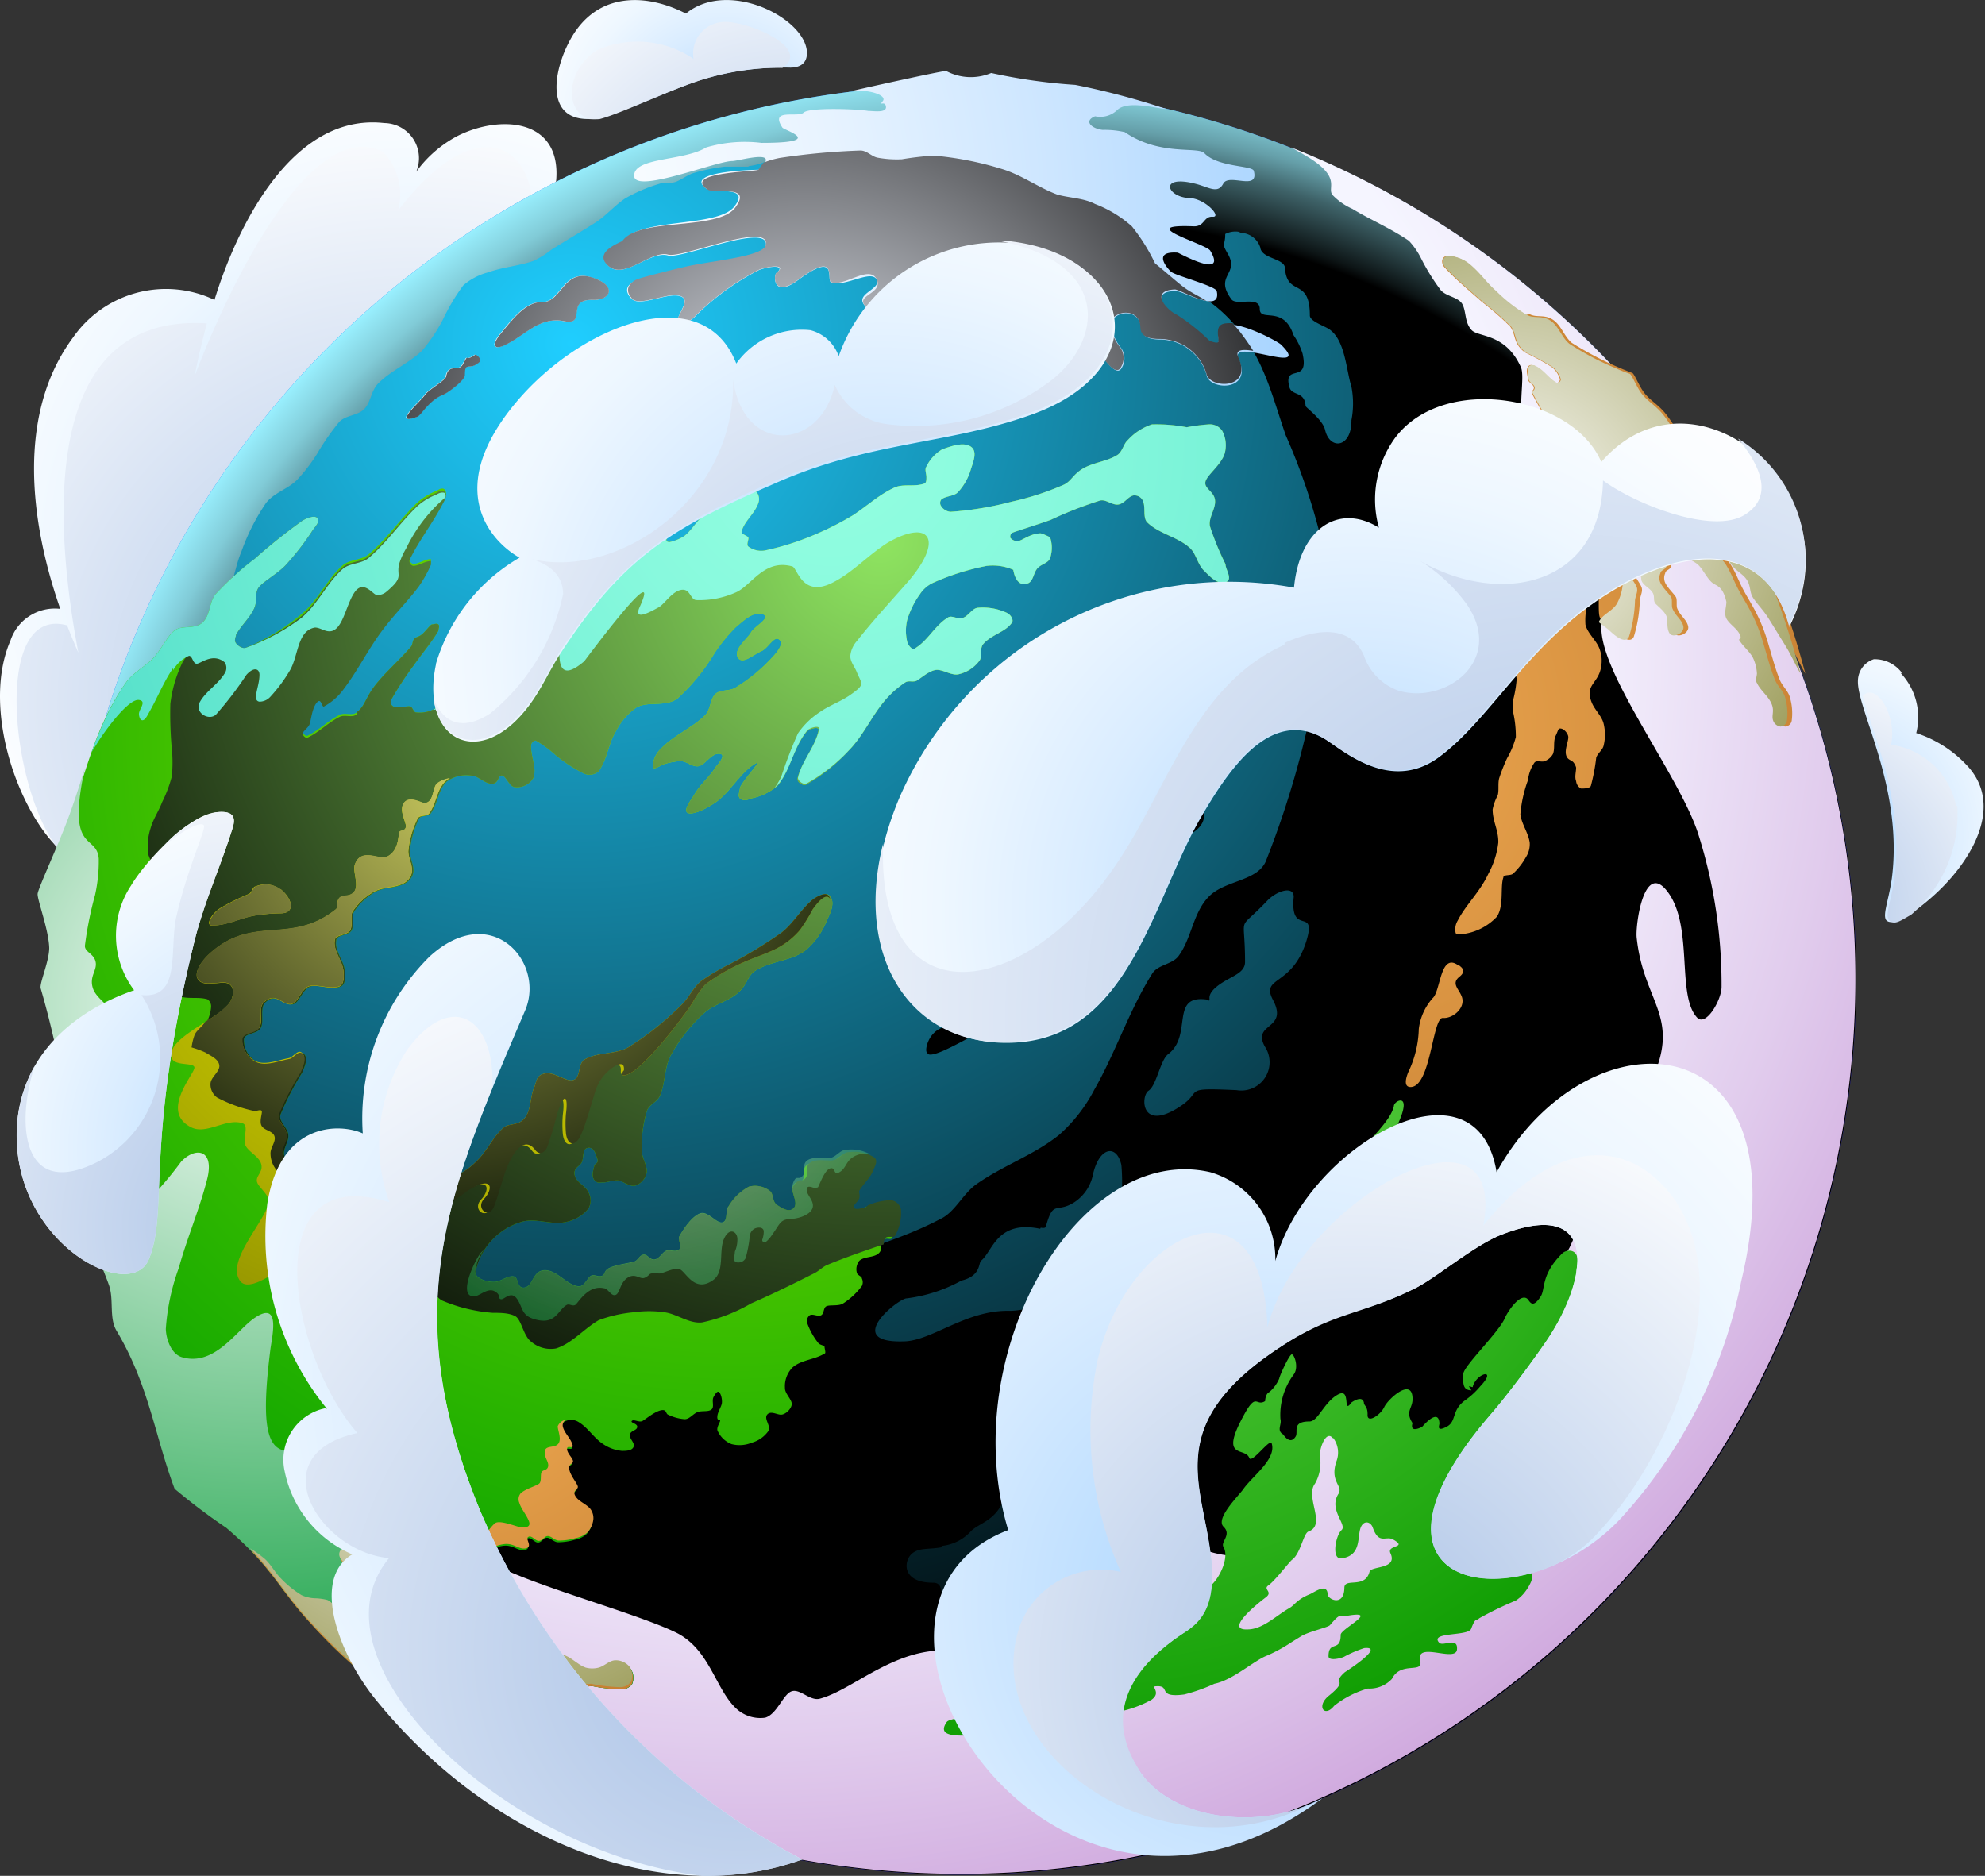 <svg xmlns="http://www.w3.org/2000/svg" xmlns:xlink="http://www.w3.org/1999/xlink" width="70.15" height="66.3" viewBox="0 0 70.15 66.3"><rect x="0" y="0" width="70.15" height="66.3" fill="#333333" stroke="none"/><defs><radialGradient id="radial-gradient" cx="13.97" cy="19.84" r="20.06" gradientTransform="matrix(1, -0.08, 0.08, 1, -1, 0.93)" gradientUnits="userSpaceOnUse"><stop offset="0" stop-color="#9ecfff"/><stop offset="0.17" stop-color="#bcdeff"/><stop offset="0.39" stop-color="#d9ecff"/><stop offset="0.6" stop-color="#eef7ff"/><stop offset="0.8" stop-color="#fbfdff"/><stop offset="1" stop-color="#fff"/></radialGradient><radialGradient id="New_Gradient_Swatch_76" cx="13.64" cy="25.07" r="21.6" gradientTransform="matrix(1, -0.08, 0.08, 1, -1, 0.93)" gradientUnits="userSpaceOnUse"><stop offset="0" stop-color="#aac2e6"/><stop offset="1" stop-color="#fff"/></radialGradient><radialGradient id="radial-gradient-2" cx="26.13" cy="20.66" r="51.33" gradientUnits="userSpaceOnUse"><stop offset="0" stop-color="#009ced"/><stop offset="0.92" stop-color="#4e3bf5"/></radialGradient><radialGradient id="radial-gradient-3" cx="36.66" cy="37.56" r="35.59" gradientUnits="userSpaceOnUse"><stop offset="0.04"/><stop offset="0.84"/><stop offset="0.85" stop-color="#0d1516"/><stop offset="0.9" stop-color="#3e6268"/><stop offset="0.93" stop-color="#659fa9"/><stop offset="0.96" stop-color="#81cbd7"/><stop offset="0.99" stop-color="#93e6f4"/><stop offset="1" stop-color="#99f0ff"/></radialGradient><radialGradient id="radial-gradient-4" cx="20.16" cy="12.14" r="51.96" gradientUnits="userSpaceOnUse"><stop offset="0" stop-color="#1fceff"/><stop offset="1"/></radialGradient><radialGradient id="radial-gradient-5" cx="26.38" cy="23" r="48.81" gradientUnits="userSpaceOnUse"><stop offset="0.56" stop-color="#f5f5ff"/><stop offset="0.64" stop-color="#f0eafa"/><stop offset="0.79" stop-color="#e1cced"/><stop offset="0.99" stop-color="#ca9dd9"/><stop offset="1" stop-color="#c899d7"/></radialGradient><radialGradient id="New_Gradient_Swatch_22" cx="25.8" cy="26.02" r="33.96" gradientUnits="userSpaceOnUse"><stop offset="0" stop-color="#91eb00"/><stop offset="1" stop-color="#05a100"/></radialGradient><radialGradient id="radial-gradient-6" cx="31.11" cy="19.02" r="36.01" gradientUnits="userSpaceOnUse"><stop offset="0" stop-color="#8fe561"/><stop offset="1"/></radialGradient><radialGradient id="radial-gradient-7" cx="29.36" cy="15.54" r="42.5" gradientUnits="userSpaceOnUse"><stop offset="0" stop-color="#94ffe1"/><stop offset="0.18" stop-color="#88f9dd"/><stop offset="0.51" stop-color="#67e9d1"/><stop offset="0.95" stop-color="#33cebd"/><stop offset="1" stop-color="#2dcbbb"/></radialGradient><radialGradient id="radial-gradient-8" cx="15.96" cy="30.21" r="28.62" gradientUnits="userSpaceOnUse"><stop offset="0" stop-color="#dede00"/><stop offset="0.15" stop-color="#d2d200"/><stop offset="0.42" stop-color="#b2b200"/><stop offset="0.47" stop-color="#abab00"/><stop offset="0.51" stop-color="#a5a500"/><stop offset="0.77" stop-color="#7d7d00"/><stop offset="0.91" stop-color="#6e6e00"/></radialGradient><radialGradient id="radial-gradient-9" cx="22.92" cy="36.14" r="12.91" gradientUnits="userSpaceOnUse"><stop offset="0" stop-color="#fff"/><stop offset="1" stop-color="#093"/></radialGradient><radialGradient id="radial-gradient-10" cx="46.29" cy="25.84" r="26.58" gradientUnits="userSpaceOnUse"><stop offset="0" stop-color="#f0ab54"/><stop offset="1" stop-color="#b87126"/></radialGradient><radialGradient id="New_Gradient_Swatch_3" cx="37.53" cy="35.32" r="27.81" gradientUnits="userSpaceOnUse"><stop offset="0" stop-color="#78e05b"/><stop offset="1" stop-color="#0d9c00"/></radialGradient><radialGradient id="radial-gradient-11" cx="16.49" cy="7.43" r="31.37" gradientUnits="userSpaceOnUse"><stop offset="0" stop-color="#fff"/><stop offset="0.17" stop-color="#f9fcff"/><stop offset="0.4" stop-color="#e9f4ff"/><stop offset="0.66" stop-color="#cde6ff"/><stop offset="0.94" stop-color="#a8d4ff"/><stop offset="1" stop-color="#9ecfff"/></radialGradient><radialGradient id="radial-gradient-12" cx="53.07" cy="18.46" r="16.18" gradientUnits="userSpaceOnUse"><stop offset="0" stop-color="#fff"/><stop offset="1" stop-color="#848431"/></radialGradient><radialGradient id="radial-gradient-13" cx="9.14" cy="35.59" r="27.45" xlink:href="#radial-gradient-9"/><radialGradient id="radial-gradient-14" cx="16.62" cy="48.15" r="17.36" xlink:href="#radial-gradient-10"/><radialGradient id="radial-gradient-15" cx="16.37" cy="48.42" r="16.8" xlink:href="#radial-gradient-12"/><radialGradient id="radial-gradient-16" cx="28.42" cy="16.49" r="20.79" gradientUnits="userSpaceOnUse"><stop offset="0" stop-color="#f2f6ff"/><stop offset="1"/></radialGradient><radialGradient id="radial-gradient-17" cx="15.87" cy="27.85" r="18.01" gradientUnits="userSpaceOnUse"><stop offset="0" stop-color="#c5c55c"/><stop offset="1" stop-color="#000a00"/></radialGradient><radialGradient id="radial-gradient-18" cx="25.23" cy="4.31" r="8.96" gradientTransform="matrix(0.96, -0.27, 0.27, 0.96, 0.26, 7.36)" xlink:href="#radial-gradient"/><radialGradient id="New_Gradient_Swatch_76-2" cx="26.2" cy="9.84" r="12.75" gradientTransform="matrix(0.96, -0.27, 0.27, 0.96, 0.26, 7.36)" xlink:href="#New_Gradient_Swatch_76"/><radialGradient id="radial-gradient-19" cx="25.17" cy="45.64" r="31.94" gradientTransform="translate(20.37 -2.89) rotate(21.04)" xlink:href="#radial-gradient"/><radialGradient id="New_Gradient_Swatch_76-3" cx="27.34" cy="55.09" r="27.89" gradientTransform="translate(20.37 -2.89) rotate(21.04)" xlink:href="#New_Gradient_Swatch_76"/><radialGradient id="radial-gradient-20" cx="9.86" cy="41.23" r="16.26" gradientTransform="translate(-2.72 0.37) rotate(-4.66)" xlink:href="#radial-gradient"/><radialGradient id="New_Gradient_Swatch_76-4" cx="8.94" cy="43.93" r="18.16" gradientTransform="translate(-2.72 0.37) rotate(-4.66)" xlink:href="#New_Gradient_Swatch_76"/><radialGradient id="radial-gradient-21" cx="32.33" cy="23.18" r="22.62" gradientTransform="matrix(0.99, 0.15, -0.15, 0.99, 2.6, -4.75)" xlink:href="#radial-gradient"/><radialGradient id="New_Gradient_Swatch_76-5" cx="34.73" cy="26.67" r="23.25" gradientTransform="matrix(0.99, 0.15, -0.15, 0.99, 2.6, -4.75)" xlink:href="#New_Gradient_Swatch_76"/><radialGradient id="radial-gradient-22" cx="48.05" cy="32.1" r="24.84" gradientTransform="matrix(1, 0, 0, 1, 0, 0)" xlink:href="#radial-gradient"/><radialGradient id="New_Gradient_Swatch_76-6" cx="55.46" cy="36.01" r="34.25" gradientTransform="matrix(1, 0, 0, 1, 0, 0)" xlink:href="#New_Gradient_Swatch_76"/><radialGradient id="radial-gradient-23" cx="50.05" cy="31.9" r="9.6" gradientTransform="matrix(1, 0.06, -0.06, 1, 16.68, -5.39)" xlink:href="#radial-gradient"/><radialGradient id="New_Gradient_Swatch_76-7" cx="48.75" cy="34.68" r="9.87" gradientTransform="matrix(1, 0.06, -0.06, 1, 16.68, -5.39)" xlink:href="#New_Gradient_Swatch_76"/><radialGradient id="radial-gradient-24" cx="44.84" cy="56.68" r="32.33" gradientTransform="matrix(1, 0, 0, 1, 0, 0)" xlink:href="#radial-gradient"/><radialGradient id="New_Gradient_Swatch_76-8" cx="47.95" cy="58.95" r="22.46" gradientTransform="matrix(1, 0, 0, 1, 0, 0)" xlink:href="#New_Gradient_Swatch_76"/></defs><g style="isolation:isolate"><g id="Layer_2" data-name="Layer 2"><g id="Layer_1-2" data-name="Layer 1"><path d="M16.18,4.8a4.24,4.24,0,0,0-1.47,1.27,1.24,1.24,0,0,0-1.13-1.72c-3.36-.38-5.29,3.92-6,6.25a4,4,0,0,0-5,1.33c-2,2.7-1.52,6.53-.45,9.59A1.65,1.65,0,0,0,.37,22.64c-1.19,2.75.72,7.22,2.5,7.89C5.8,31.62,19.42,10,19.66,6.32c.14-2.14-2-2.26-3.48-1.52Z" fill-rule="evenodd" fill="url(#radial-gradient)"/><path d="M2.36,22.1c-2.59-.69-2,5.52-.41,7.77a2.69,2.69,0,0,0,.92.66c2.46.92,12.52-14.31,15.78-21.3.93-3.79-1.43-5.9-4.58-1.79a2.17,2.17,0,0,0-.52-2.06c-2.33-1.23-5.09,3.81-6.67,7.9.14-.72.27-1.24.43-1.85C1.21,11.05,2,19,2.77,23.07c-.14-.32-.28-.65-.41-1Z" fill-rule="evenodd" fill="url(#New_Gradient_Swatch_76)" style="mix-blend-mode:multiply"/><path d="M34,3A31.63,31.63,0,1,1,2.34,34.62,31.63,31.63,0,0,1,34,3Z" fill-rule="evenodd" fill="url(#radial-gradient-2)"/><path d="M34,3A31.63,31.63,0,1,1,2.34,34.62,31.63,31.63,0,0,1,34,3Z" fill-rule="evenodd" fill="url(#radial-gradient-3)" style="mix-blend-mode:screen"/><path d="M33.31,54.68c-.48.1-.85,0-1.11.26s-.33,1,.78,1c.53,0,.09.87.54,1a2.63,2.63,0,0,0,3-.67,1.66,1.66,0,0,1,1.12-.6c.55-.14-.58-.52,1-.86,1.79-.36.49-.58,1.7-1.61.35-.3-.86-1.12.74-1.6,1.27-.38,1.21-.28,1.39-1.52.1-.67-.17-.61-.82-.69-.9-.13-.9,1.28-2,1.58-.69.18-1.88.75-1.76,1.57.15,1-1,1.78-1,.08,0-1.29-.82-1.26-1.11-.6-.14.33-.21.79-.35,1.08-.29.64-.8.73-1.1,1a1.61,1.61,0,0,1-1.06.54ZM26.47,5.87a2.21,2.21,0,0,0,.37-.08,7.17,7.17,0,0,1,.76-.21,24.57,24.57,0,0,1,2.84-.26c.22,0,.38.2.59.25a3.73,3.73,0,0,0,.88.06A10.86,10.86,0,0,1,33,5.5,11.51,11.51,0,0,1,35.43,6c.68.21,1.27.65,1.94.9.44.16.93.16,1.36.35A4.2,4.2,0,0,1,40,8a6.71,6.71,0,0,1,.78,1.25l0,0c.33.28.63.58,1,.83s.77.43,1.12.7a5,5,0,0,1,.86.86A6.23,6.23,0,0,1,44.59,13c.35.77.57,1.59.85,2.39a22,22,0,0,1,1.23,3.59,11.6,11.6,0,0,1,.06,3.81,32.29,32.29,0,0,1-2,7.66c-.31.7-1.43.66-2,1.23s-.61,1.47-1.08,2.11c-.22.3-.73.3-.93.62-.81,1.29-1.29,2.78-2.05,4.11a5.51,5.51,0,0,1-1.24,1.59c-.88.71-2,1.09-2.93,1.75-.48.34-.76,1-1.28,1.23-1.32.7-2.79,1.07-4.17,1.65-.16.07-.28.2-.43.28-.75.38-1.5.75-2.26,1.08a5.91,5.91,0,0,1-1.73.67c-.46.05-.88-.3-1.33-.36a3.9,3.9,0,0,0-1.08,0,4.75,4.75,0,0,0-1.24.28c-.54.25-.94.78-1.51,1a1.06,1.06,0,0,1-.88-.24c-.28-.21-.28-.68-.56-.9s-.54-.07-.8-.12a5.66,5.66,0,0,1-1.8-.44c-.39-.25-.51-.77-.72-1.18s-.07-.71-.33-.88-.65.07-1,0-.58.06-.67-.15.27-.7.16-1-.4-.27-.62-.26-.56.41-.87.39a1.55,1.55,0,0,1-.83-.49,6.53,6.53,0,0,1-1-1.09.94.94,0,0,1-.17-.54c0-.21.21-.41.14-.6s-.36-.19-.45-.36.09-.37,0-.53-.17,0-.25,0a5,5,0,0,1-1.26-.38.57.57,0,0,1-.23-.5c0-.23.35-.41.31-.64s-.3-.33-.49-.45a3.54,3.54,0,0,0-.49-.18s0,0,0,0a2.12,2.12,0,0,1,.11-.45c.09-.18.28-.29.37-.46a1.35,1.35,0,0,0,.17-.56.3.3,0,0,0-.13-.27c-.3-.1-.63,0-.94-.09A.68.68,0,0,1,6,35a.89.89,0,0,1-.23-.51c0-.73.23-1.45.24-2.19a3,3,0,0,0-.21-1,10,10,0,0,1-.51-1.11,2,2,0,0,1,.07-.95c.09-.33.29-.61.41-.93a4.64,4.64,0,0,0,.34-.9,4.75,4.75,0,0,0,0-1,13.73,13.73,0,0,1-.05-1.57,4.57,4.57,0,0,1,.44-1.49,8.43,8.43,0,0,1,.92-1.15,3.62,3.62,0,0,0,.36-.54,6.26,6.26,0,0,0,.36-.9c.15-.42.22-.86.39-1.26a7.51,7.51,0,0,1,.87-1.72c.28-.36.76-.49,1.08-.8a5.92,5.92,0,0,0,.72-.93,8.42,8.42,0,0,1,.8-1.15c.24-.23.64-.21.87-.44s.25-.66.49-.9c.46-.47,1.1-.72,1.57-1.18a6,6,0,0,0,.72-1.08,7.29,7.29,0,0,1,.72-1.21,2.15,2.15,0,0,1,.87-.46c.53-.19,1.1-.23,1.62-.41a3.39,3.39,0,0,0,.62-.39c.54-.34,1.09-.66,1.62-1,.36-.25.65-.59,1-.82a5.69,5.69,0,0,1,1.19-.51c.2-.07.41,0,.61-.08s.39-.23.6-.3a6.83,6.83,0,0,1,1.11-.23c.27,0,.56,0,.83,0ZM43.76,8.19a.79.79,0,0,0-.46.08c0,.44-.15.29.09.7.43.73-.5.76.13,1.61.18.24,1-.14,1,.34s.84-.15,1.19.92a2.45,2.45,0,0,1,.32.65c.26,1.12-.7.32-.46,1.2.09.31.54.13.57.66,0,.05.61.48.69.85.17.72.94.63.93-.35a3.12,3.12,0,0,0,0-1.18c-.18-.57-.22-1.6-.74-2-.16-.14-.73-.3-.73-.52,0-1.37-.8-.64-.88-1.67,0-.35-.83-.33-.87-.73a.75.75,0,0,0-.68-.52Zm-1.1,27.14c-1.34-.19-.49,1.26-1.38,1.93-.28.22-.41,1.11-.69,1.29s-.29,1.48,1.11.56c.86-.56,0-.67,2-.58a1,1,0,0,0,1-1.54c-.47-.85.86-.58.28-1.66-.43-.83.69-.45,1.19-2.08.37-1.23-.59-.12-.45-1.55,0-.41-.61-.21-.94.14C43.68,33,44,32.2,44,34c0,.43-.56.51-1,.87s-.14.52-.32.49Zm-5.9,8.1c-1.54-.32-1.68.81-2.09,1.13-.09.07,0,.54-.69.7a5.39,5.39,0,0,1-1.94.63c-.29,0-2.27,1.58-.12,1.52,1,0,2.21-1.12,3.77-1.08a2.56,2.56,0,0,0,2.1-1.16c.28-.73,1.52-.22,1.35-1.67-.06-.49.51-.35.49-1.14a6.84,6.84,0,0,0,0-1.18c-.16-.74-.77-.66-1,.31a1.53,1.53,0,0,1-.66,1c-.64.41-.74-.1-1,.83,0,.09-.1.09-.19.07Zm4-13.81c-.8.19-.19,1.42-.91,1.93-.28.19.41.74-.67,1.45-.47.31-.48,1.57-1.86,2.3a3.65,3.65,0,0,1-1.51.68c-.67.06-.47.47-1.29.57-.11,0-1.71,1-1.75.65-.11,0,0-.77.64-.91a7.86,7.86,0,0,1,.83-.45c1.57-.56,1.35-1.82,1.59-1.88.51-.13,1-1.33,1.47-1.42a1.15,1.15,0,0,0,.4-1.3c-.19-.41.55-1.29,1.09-1.29,1.27,0,0-1.12,1.4-1.4.38-.07.37-.55.61-.62,1.2-.36,1.06-3.85,1.83-3.35,0,0,1,2.56.31,2.86-1.3.59.4,1.34-.93,2.08-.42.23-.83,0-1.25.1Z" fill-rule="evenodd" fill="url(#radial-gradient-4)" style="mix-blend-mode:screen"/><path d="M43.85,55c-1.66,0-1.41-.88-2.85.66-.44.48-.94,1-1.16,1.25a5.57,5.57,0,0,1-1,.77c-.37.21-.84.22-1.19.46s-.41.72-.77.87c-1,.45-2.21-.57-3.19-.66-2-.2-3.51,1.37-4.72,1.69-.35.09-.7-.37-1-.26s-.51.81-.93.93A1.25,1.25,0,0,1,26,60.37c-.73-.7-.92-2.08-2.11-2.67C22.28,56.92,18,55.83,17,55c-.73-.61-.91-1.71-1.6-2.36-.33-.32-1-.13-1.33-.41-.56-.44.28-1.32-1.78-1.24s-3.39,1.65-2.75-3.34c.07-.49.35-1.7-.56-1.08-.64.43-1.41,1.73-2.57,1.39-.38-.11-.56-.64-.57-1a7.8,7.8,0,0,1,.46-2.16c.29-1.05.73-2.07,1-3.13s-.41-1.16-.92-.62a13.11,13.11,0,0,1-1.6,1.8c-.73.52-1.13-1-1-1.6a5.53,5.53,0,0,1,.88-1.85c.17-.27.21-.5-.16-.37s-.79.32-1.18.43c-.16,0-.36,0-.26-.31A10.12,10.12,0,0,0,4,36c0-.43-.59-.66-.72-1.08s.16-.62.1-.92S3,33.66,3,33.43a12.74,12.74,0,0,1,.36-1.8,5.51,5.51,0,0,0,.13-1.28c0-.64-.58-.46-.69-1.31a32.08,32.08,0,0,0-.49,5.58A31.63,31.63,0,1,0,45.63,5.21l.3.17c1.58.86.94,1.23,1.16,1.51a2.2,2.2,0,0,0,.7.49c.64.39,1.34.68,2,1.13a2.6,2.6,0,0,1,.44.64,7.38,7.38,0,0,0,.69,1.11c.21.23.64.24.77.51s.07.62.31.89,1.2.1,1.75,1.32c.16.38-.16,1.56.15,2.27a6.58,6.58,0,0,0,1.08,1.54c.55.63,1.37,1,1.8,1.75a4.29,4.29,0,0,1,.69,1.87,1.7,1.7,0,0,1-.2.88c-.16.3-.63.43-.67.77-.17,1.62,2.77,5.36,3.42,7.43a17.58,17.58,0,0,1,.82,5.39c0,.47-.56,1.43-.87,1.08-.72-.79-.13-3.15-1-4.39s-1.18,1.15-1.13,1.57c.25,2.36,1.63,2.79.46,5.19-.11.22-.76.74-1,.62s-.16-.7-.41-.93-.32,0-.41.15a2.89,2.89,0,0,0-.72,1.34A22,22,0,0,0,56.11,42a3.52,3.52,0,0,1-.25,1.09,7.52,7.52,0,0,1-.39,1c-.14.28-.39.49-.51.77s-.15.71-.26,1.06a3.33,3.33,0,0,1-.36.87c-.21.3-.62.45-.8.77s-.08.86-.31,1.21-.61.21-.77.46,0,.88-.28,1.21-.59-.09-.74.1-.07.86-.31,1.18a.74.74,0,0,1-.75.21c-.18-.05-.16-.36-.31-.49-.84-.71-.84-.09-1.1.21a.59.59,0,0,1-.75.1c-.47-.23-.58-1.22-.74-1.62s-.73-.11-.93.34-.1.89-.26,1.31c0,.13-.29.14-.33.28-.3,1,.13,1.9-1.13,2.65a2,2,0,0,1-1,.25Z" fill-rule="evenodd" fill="url(#radial-gradient-5)" style="mix-blend-mode:multiply"/><path d="M2.44,28.92c-.33.9-1.06,2.47-1.08,2.67s.39,1.26.41,1.91c0,.49-.36,1.27-.3,1.44a31.48,31.48,0,0,1,1.08,5.55c.06.51-.22,1.37-.16,1.54s1.08,2.23,1.49,3.39c.18.51,0,1.14.26,1.6,1.15,1.92,1.36,3.73,2.06,5.6A21.34,21.34,0,0,0,8,54c1.69,1.45,1.86,2.18,3,3.39a17.53,17.53,0,0,0,2.59,2.36c.64.47,1.45.64,2.11,1.06.47.3.8.8,1.29,1.08a22.28,22.28,0,0,0,2.85,1.31c.4.16.84.23,1.25.35a2,2,0,0,1-.69-.48c-.07-.09,0-.24-.09-.33s-.26-.11-.32-.22.08-.24,0-.34-.22-.17-.34-.25-.27-.1-.32-.22.1-.19.09-.28a.51.51,0,0,0-.15-.34c-.19-.16-.48-.17-.65-.35a.35.35,0,0,1-.05-.38c.08-.15.36-.14.43-.3s-.06-.29-.16-.39-.27-.12-.4-.2-.34-.1-.34-.24.23-.07.34,0c.26.06.48.26.75.28s.3-.12.46-.16a1,1,0,0,1,.5-.11c.2.05.33.26.52.35a.69.69,0,0,0,.25,0,5.91,5.91,0,0,0,1,.12.47.47,0,0,0,.42-.19.56.56,0,0,0-.05-.53.64.64,0,0,0-.49-.23c-.22,0-.39.2-.6.26a.91.91,0,0,1-.46,0c-.28-.1-.49-.35-.76-.44s-.46.09-.62,0c-.53-.42-.85-1.06-1.34-1.53a.5.5,0,0,0-.42-.15c-.31,0-.57.29-.87.37-.11,0-.22-.06-.32-.07s-.39.1-.57.06a.75.75,0,0,1-.46-.29c-.09-.12,0-.3-.08-.45s-.07-.3-.19-.37c-.36-.19-.81-.15-1.17-.33-.09,0,0-.22-.09-.3s-.44-.3-.62-.49-.06-.19,0-.16.31.28.5.37.25,0,.36,0,.21.27.36.31.48-.07.72,0,.51.21.78.23c.1,0,.23-.06.23-.16,0-.31-.24-.62-.18-.93a.43.43,0,0,1,.44-.31c.22,0,.28.41.5.45s.6-.19.91-.2.49.22.72.15-.05-.33.07-.4.24.14.37.14.2-.17.32-.17.24.15.38.16a2.15,2.15,0,0,0,.61-.09.83.83,0,0,0,.41-.2.81.81,0,0,0,.21-.47.55.55,0,0,0-.1-.35c-.15-.19-.43-.27-.54-.47s.11-.22.09-.33-.26-.38-.3-.6.14-.19.13-.3-.2-.26-.21-.42.21,0,.2-.12c-.05-.25-.29-.43-.35-.68a.23.23,0,0,1,.1-.24.49.49,0,0,1,.45,0c.35.19.56.57.89.79a1.41,1.41,0,0,0,.68.25c.14,0,.35,0,.41-.14s-.15-.28-.13-.43.24-.14.26-.27-.26-.15-.19-.22.26.07.38,0,.4-.31.63-.37.18.12.27.15a1.58,1.58,0,0,0,.59.16c.17,0,.29-.19.45-.25s.37,0,.49-.09,0-.31.08-.45.14-.22.2-.16.11.26.09.39-.15.3-.16.47.1.08.1.14-.14.25-.09.36a.9.9,0,0,0,.49.47,1.12,1.12,0,0,0,.72-.05,1.06,1.06,0,0,0,.59-.42c.09-.17-.17-.42-.05-.57s.34,0,.49,0,.36-.19.38-.36-.25-.38-.24-.59a.94.94,0,0,1,.27-.72c.31-.27.78-.27,1.13-.49.06,0,0-.17,0-.23s-.17-.07-.22-.14a2.41,2.41,0,0,1-.39-.7.26.26,0,0,1,.08-.28c.11-.07.28.05.4,0s.08-.26.19-.32.41,0,.58-.09a2.55,2.55,0,0,0,.68-.63.3.3,0,0,0,0-.26c0-.08-.17-.12-.18-.21a.48.48,0,0,1,.09-.42c.18-.16.5-.1.68-.26s0-.34.13-.46.29,0,.34-.08a1.63,1.63,0,0,0,.21-.94.43.43,0,0,0-.33-.32,2,2,0,0,0-.78.16c-.07,0-.11.1-.19.11s-.3.08-.36,0,.14-.21.18-.32,0-.19,0-.27c.13-.24.36-.42.47-.67s.2-.4.07-.52a1.34,1.34,0,0,0-.9-.19c-.2,0-.34.23-.53.28s-.59-.06-.82.08-.06.38-.17.54-.2.05-.27.12A.51.51,0,0,0,28,42c0,.23.21.53.05.7s-.43,0-.6-.12-.1-.4-.26-.5a.85.85,0,0,0-.72-.14,1.84,1.84,0,0,0-.73.71c-.12.16,0,.51-.21.56s-.51-.41-.78-.32-.56.49-.74.81c-.08.13.12.34,0,.46s-.32,0-.46.05-.24.28-.41.31-.25-.18-.39-.17-.2.19-.32.24-.58.1-.85.21-.17.25-.31.3-.27-.07-.39,0-.24.39-.43.37c-.44-.05-.75-.57-1.19-.57s-.41.55-.71.61-.21-.35-.39-.39-.4.13-.6.18-.74-.06-.76-.32a2.33,2.33,0,0,1,1.62-1.79c.5-.16,1.06.12,1.58,0a1.36,1.36,0,0,0,.8-.48.59.59,0,0,0,0-.56c-.1-.24-.43-.35-.49-.61s.17-.3.25-.46,0-.48.22-.51.27.23.33.39-.1.16-.11.25-.12.34,0,.49.21.08.32.09.34-.08.51-.07.43.25.64.18a.62.62,0,0,0,.39-.49c0-.25-.18-.49-.18-.75a4.32,4.32,0,0,1,.18-1.39c.07-.23.37-.32.46-.54.2-.46.15-1,.39-1.44a5.67,5.67,0,0,1,1.18-1.49c.34-.31.83-.4,1.18-.7s.34-.61.62-.79c.53-.34,1.24-.34,1.75-.7a2.66,2.66,0,0,0,.79-1.1c.12-.24.27-.57.13-.8s-.39,0-.54.1c-.43.34-.7.85-1.13,1.19a16.31,16.31,0,0,1-1.8,1.1,7.83,7.83,0,0,0-1.05.62c-.29.24-.44.62-.72.87a10.49,10.49,0,0,1-1.85,1.47c-.47.26-1.09.16-1.54.43-.24.14-.13.63-.39.72s-.66-.29-1-.23-.3.3-.39.49c-.15.34-.1.78-.33,1.08s-.56.17-.77.36c-.38.34-.58.84-.95,1.18a2.61,2.61,0,0,1-1.06.65,1.19,1.19,0,0,1-.92-.16c-.22-.15-.19-.5-.34-.72s-.36-.7-.69-.85-.44.15-.62.29-.4.67-.74.77-.81-.3-1.21-.23-.31.53-.57.54a.82.82,0,0,1-.69-.49c-.11-.24.15-.51.13-.77s-.34-.47-.28-.72a10,10,0,0,1,.77-1.49c.08-.2.22-.49.07-.65s-.31.15-.48.18c-.39.07-.81.26-1.16.11a.87.87,0,0,1-.49-.8c0-.24.47-.2.59-.41s0-.57.1-.82a.49.49,0,0,1,.39-.24c.23,0,.45.28.67.21s.32-.52.59-.62.75.12,1.08,0c.16-.07.17-.32.15-.49,0-.39-.37-.75-.31-1.13,0-.22.43-.18.54-.36s0-.46.08-.65a2.13,2.13,0,0,1,.75-.71c.37-.22.94-.11,1.23-.44s0-.67,0-1a3.3,3.3,0,0,1,.33-1.16c.07-.13.32-.06.41-.18.25-.34.26-.84.57-1.13a1.17,1.17,0,0,1,.85-.21c.26,0,.48.29.74.29s.21-.31.36-.29.26.4.46.41a.66.66,0,0,0,.65-.33c.13-.36-.11-.77-.08-1.16,0-.08.11-.18.18-.15a4.24,4.24,0,0,1,.69.51,5.21,5.21,0,0,0,1,.65.47.47,0,0,0,.51-.08c.31-.41.35-1,.62-1.42A2.24,2.24,0,0,1,22.5,25c.43-.23,1,0,1.44-.31a7.07,7.07,0,0,0,1.29-1.57,5.82,5.82,0,0,1,.77-.95c.27-.22.61-.57.95-.46s-.29.42-.41.64-.62.59-.47.88.57-.1.83-.21.45-.57.64-.41-.14.51-.31.69a6.06,6.06,0,0,1-1.23,1c-.21.14-.54.06-.72.23s-.17.55-.36.75c-.46.45-1.09.7-1.54,1.16a.92.92,0,0,0-.31.66c0,.12.22,0,.33-.07a2.43,2.43,0,0,1,.64-.13c.23,0,.43.22.65.18s.44-.45.72-.44,0,.33-.11.46c-.21.35-.55.61-.77,1-.12.19-.42.58-.2.64s.71-.2,1-.41c.51-.38.81-1,1.36-1.34.29-.17-.4.54-.54.85,0,.12-.09.29,0,.38s.26.07.39,0a2,2,0,0,0,.95-.46c.44-.55.54-1.31,1-1.88.08-.12.46-.22.44-.08-.12.62-.61,1.12-.75,1.73,0,.12.2.26.31.2A6.15,6.15,0,0,0,30,26.52c.49-.5.78-1.16,1.22-1.7a3.39,3.39,0,0,1,.77-.7c.12-.08.28,0,.4-.06s.42-.34.67-.38.55.21.82.15a1.27,1.27,0,0,0,.72-.46c.14-.16,0-.46.16-.62.28-.32.77-.41,1-.74.08-.11-.06-.3-.18-.35a2,2,0,0,0-1-.18c-.22,0-.35.3-.56.36s-.39-.12-.54,0c-.45.28-.7.82-1.15,1.08-.1.07-.24-.12-.27-.24a1.67,1.67,0,0,1,0-.77,3.09,3.09,0,0,1,.45-.91,1.12,1.12,0,0,1,.46-.4A8.66,8.66,0,0,1,34.87,20a1.79,1.79,0,0,1,.94.14s.08.64.51.48c.2-.07.2-.37.34-.53s.38-.18.45-.36a1.17,1.17,0,0,0,0-.74s-.21-.11-.33-.14c-.34,0-.62.23-.78.27a.31.31,0,0,1-.3-.12c0-.06,0-.14.1-.18s1.11-.36,1.34-.45a13.63,13.63,0,0,1,1.74-.68c.21-.05.43.18.65.14s.33-.28.53-.32a.33.33,0,0,1,.32.17c.12.23,0,.58.15.77.41.41,1.05.51,1.49.89.25.2.29.59.52.82s.49.51.77.42,0-.44,0-.64a9.68,9.68,0,0,1-.55-1.34c-.06-.31.21-.61.18-.92s-.39-.41-.34-.65.56-.6.68-1a1.09,1.09,0,0,0-.09-.81A.53.53,0,0,0,42.7,15a6.59,6.59,0,0,0-.76.1A5.74,5.74,0,0,0,40.71,15a2,2,0,0,0-.85.55c-.16.14-.19.41-.37.53-.37.23-.83.26-1.2.47s-.42.45-.69.58a9.89,9.89,0,0,1-1.84.6,11.57,11.57,0,0,1-2.17.36.44.44,0,0,1-.33-.2.2.2,0,0,1,0-.23c.16-.14.44-.11.59-.26a2,2,0,0,0,.45-.78c.08-.27.27-.67,0-.84s-.71,0-1,.1a1.44,1.44,0,0,0-.56.61c-.07.1,0,.25,0,.37s0,.22-.1.24c-.33.11-.7,0-1,.12-.55.24-1,.67-1.51,1a10.64,10.64,0,0,1-1.39.7,9.53,9.53,0,0,1-1.72.54.76.76,0,0,1-.57-.14c-.08-.06,0-.21,0-.3s-.28-.13-.24-.24c.1-.37.46-.62.59-1a.4.4,0,0,0-.09-.42c-.1-.08-.26,0-.38.05a7.91,7.91,0,0,0-1.38.73c-.3.21-.47.57-.76.8a1.56,1.56,0,0,1-.53.22s-.11,0-.11-.07.07-.19.05-.28a.49.49,0,0,0-.18-.28.31.31,0,0,0-.31-.07,1.89,1.89,0,0,0-.57.52c-.1.12-.06.35-.2.43-.38.22-.86.18-1.24.39-.14.08-.13.31-.25.42s-.2.07-.22,0,.09-.22.1-.35-.1-.16,0-.21c.28-.33.69-.53,1-.86a.19.19,0,0,0-.06-.24.67.67,0,0,0-.5,0,21.75,21.75,0,0,0-2.68,1.56.38.38,0,0,0-.1.33c0,.09.23.13.18.21-.16.27-.49.41-.68.66s0,.28-.13.39-.27.09-.33.21a6.83,6.83,0,0,0-.39,1.1,1.69,1.69,0,0,1-.14.45c-.1.15-.3.22-.42.36A10,10,0,0,1,15.45,25a1.11,1.11,0,0,1-.74.18c-.1,0-.12-.18-.21-.21s-.41.07-.6,0a.18.18,0,0,1-.08-.23,12.2,12.2,0,0,1,.82-1.25c.28-.4.6-.77.85-1.19,0-.07.06-.18,0-.23s-.16,0-.22,0-.24.26-.37.36-.19.07-.26.15-.05.19-.11.27c-.39.46-.86.86-1.24,1.33s-.38.77-.69,1c-.15.13-.4,0-.58.08-.42.2-.75.56-1.17.75-.07,0-.17-.1-.15-.17s.19-.19.24-.31.08-.55.25-.76.18.18.26.13a2.08,2.08,0,0,0,.7-.62c.48-.63.84-1.36,1.31-2s.92-1.06,1.34-1.62a4.46,4.46,0,0,0,.43-.77s0-.13,0-.13c-.22,0-.42.17-.63.17a.18.18,0,0,1-.13-.2c.33-.69.82-1.3,1.18-2,.07-.12.15-.27.09-.39s-.2-.07-.29,0a2.29,2.29,0,0,0-.69.41c-.61.58-1.09,1.3-1.73,1.84-.26.22-.67.17-.93.4-.56.5-.87,1.24-1.45,1.72A7.43,7.43,0,0,1,8.7,22.89c-.12.05-.28-.05-.36-.16s0-.2,0-.29c.18-.33.47-.58.63-.91s0-.58.2-.8.66-.47.93-.76a9.38,9.38,0,0,0,.95-1.23c.09-.13.28-.32.17-.43s-.38,0-.53.09A20,20,0,0,0,9,19.75,10.88,10.88,0,0,0,7.62,21c-.23.27-.18.74-.46,1s-.74.08-1,.29-.48.71-.77,1-.7.5-.94.84c-1.1,1.58-1.34,3-2,4.76Z" fill-rule="evenodd" fill="url(#New_Gradient_Swatch_22)"/><path d="M12.6,25.25c-.15.13-.4,0-.58.08-.42.2-.75.56-1.17.75-.07,0-.17-.1-.15-.17s.19-.19.24-.31.08-.55.25-.76.18.18.26.13a2.08,2.08,0,0,0,.7-.62c.48-.63.84-1.36,1.31-2s.92-1.06,1.34-1.62a4.46,4.46,0,0,0,.43-.77s0-.13,0-.13c-.22,0-.42.17-.63.17a.18.18,0,0,1-.13-.2c.33-.69.82-1.3,1.18-2,.07-.12.15-.27.09-.39s-.2-.07-.29,0a2.29,2.29,0,0,0-.69.41c-.61.58-1.09,1.3-1.73,1.84-.26.22-.67.17-.93.4-.56.5-.87,1.24-1.45,1.72A7.43,7.43,0,0,1,8.7,22.89c-.12.05-.28-.05-.36-.16s0-.2,0-.29c.18-.33.47-.58.63-.91s0-.58.2-.8.66-.47.93-.76a9.38,9.38,0,0,0,.95-1.23c.09-.13.28-.32.17-.43s-.38,0-.53.09A20,20,0,0,0,9,19.75l-.78.65a3,3,0,0,1-.12.4,6.26,6.26,0,0,1-.36.9,3.62,3.62,0,0,1-.36.54,8.43,8.43,0,0,0-.92,1.15,4.57,4.57,0,0,0-.44,1.49,13.73,13.73,0,0,0,.05,1.57,4.75,4.75,0,0,1,0,1,4.64,4.64,0,0,1-.34.9c-.12.32-.32.6-.41.93a2,2,0,0,0-.07.95,10,10,0,0,0,.51,1.11,3,3,0,0,1,.21,1c0,.74-.24,1.46-.24,2.19A.89.89,0,0,0,6,35a.68.68,0,0,0,.39.23c.31.08.64,0,.94.09a.3.3,0,0,1,.13.27,1.35,1.35,0,0,1-.17.56c-.09.17-.28.28-.37.46a2.12,2.12,0,0,0-.11.45s0,0,0,0a3.54,3.54,0,0,1,.49.18c.19.12.46.23.49.45s-.29.41-.31.64a.57.57,0,0,0,.23.5A5,5,0,0,0,9,39.27c.08,0,.22-.07.25,0s-.1.37,0,.53.39.17.45.36-.14.39-.14.6a.94.94,0,0,0,.17.54,6.53,6.53,0,0,0,1,1.09,1.55,1.55,0,0,0,.83.49c.31,0,.55-.36.87-.39s.54,0,.62.26-.3.71-.16,1,.44.14.67.15.7-.22,1,0,.19.6.33.88.33.93.72,1.18a5.66,5.66,0,0,0,1.8.44c.26,0,.58,0,.8.12s.28.69.56.9a1.06,1.06,0,0,0,.88.24c.57-.18,1-.71,1.51-1a4.75,4.75,0,0,1,1.24-.28,3.9,3.9,0,0,1,1.08,0c.45.06.87.41,1.33.36a5.91,5.91,0,0,0,1.73-.67c.76-.33,1.51-.7,2.26-1.08.15-.08.27-.21.43-.28.65-.27,1.32-.5,2-.73a.33.33,0,0,1,.06-.22c.08-.09.29,0,.34-.08a1.63,1.63,0,0,0,.21-.94.43.43,0,0,0-.33-.32,2,2,0,0,0-.78.16c-.07,0-.11.1-.19.11s-.3.08-.36,0,.14-.21.18-.32,0-.19,0-.27c.13-.24.36-.42.47-.67s.2-.4.07-.52a1.34,1.34,0,0,0-.9-.19c-.2,0-.34.23-.53.28s-.59-.06-.82.08-.06.38-.17.54-.2.05-.27.12A.51.51,0,0,0,28,42c0,.23.21.53.05.7s-.43,0-.6-.12-.1-.4-.26-.5a.85.85,0,0,0-.72-.14,1.84,1.84,0,0,0-.73.71c-.12.16,0,.51-.21.56s-.51-.41-.78-.32-.56.49-.74.81c-.08.13.12.34,0,.46s-.32,0-.46.05-.24.28-.41.31-.25-.18-.39-.17-.2.19-.32.24-.58.1-.85.21-.17.25-.31.3-.27-.07-.39,0-.24.39-.43.37c-.44-.05-.75-.57-1.19-.57s-.41.55-.71.61-.21-.35-.39-.39-.4.13-.6.18-.74-.06-.76-.32a2.33,2.33,0,0,1,1.62-1.79c.5-.16,1.06.12,1.58,0a1.36,1.36,0,0,0,.8-.48.59.59,0,0,0,0-.56c-.1-.24-.43-.35-.49-.61s.17-.3.25-.46,0-.48.22-.51.27.23.33.39-.1.16-.11.25-.12.34,0,.49.21.08.32.09.34-.08.51-.07.43.25.64.18a.62.62,0,0,0,.39-.49c0-.25-.18-.49-.18-.75a4.32,4.32,0,0,1,.18-1.39c.07-.23.37-.32.46-.54.2-.46.15-1,.39-1.44a5.67,5.67,0,0,1,1.18-1.49c.34-.31.83-.4,1.18-.7s.34-.61.62-.79c.53-.34,1.24-.34,1.75-.7a2.66,2.66,0,0,0,.79-1.1c.12-.24.27-.57.13-.8s-.39,0-.54.1c-.43.34-.7.85-1.13,1.19a16.31,16.31,0,0,1-1.8,1.1,7.83,7.83,0,0,0-1.05.62c-.29.24-.44.62-.72.87a10.49,10.49,0,0,1-1.85,1.47c-.47.26-1.09.16-1.54.43-.24.14-.13.63-.39.72s-.66-.29-1-.23-.3.3-.39.49c-.15.34-.1.78-.33,1.08s-.56.17-.77.36c-.38.34-.58.84-.95,1.18a2.61,2.61,0,0,1-1.06.65,1.19,1.19,0,0,1-.92-.16c-.22-.15-.19-.5-.34-.72s-.36-.7-.69-.85-.44.15-.62.29-.4.67-.74.77-.81-.3-1.21-.23-.31.53-.57.54a.82.82,0,0,1-.69-.49c-.11-.24.15-.51.13-.77s-.34-.47-.28-.72a10,10,0,0,1,.77-1.49c.08-.2.22-.49.07-.65s-.31.15-.48.18c-.39.07-.81.26-1.16.11a.87.87,0,0,1-.49-.8c0-.24.47-.2.59-.41s0-.57.1-.82a.49.49,0,0,1,.39-.24c.23,0,.45.28.67.21s.32-.52.59-.62.75.12,1.08,0c.16-.07.17-.32.15-.49,0-.39-.37-.75-.31-1.13,0-.22.43-.18.54-.36s0-.46.08-.65a2.13,2.13,0,0,1,.75-.71c.37-.22.94-.11,1.23-.44s0-.67,0-1a3.3,3.3,0,0,1,.33-1.16c.07-.13.32-.06.41-.18.25-.34.26-.84.57-1.13a1.17,1.17,0,0,1,.85-.21c.26,0,.48.29.74.29s.21-.31.36-.29.26.4.46.41a.66.66,0,0,0,.65-.33c.13-.36-.11-.77-.08-1.16,0-.08.11-.18.18-.15a4.24,4.24,0,0,1,.69.51,5.21,5.21,0,0,0,1,.65.47.47,0,0,0,.51-.08c.31-.41.35-1,.62-1.42A2.24,2.24,0,0,1,22.5,25c.43-.23,1,0,1.44-.31a7.07,7.07,0,0,0,1.29-1.57,5.82,5.82,0,0,1,.77-.95c.27-.22.61-.57.95-.46s-.29.42-.41.64-.62.59-.47.88.57-.1.83-.21.45-.57.64-.41-.14.51-.31.69a6.06,6.06,0,0,1-1.23,1c-.21.14-.54.06-.72.23s-.17.55-.36.75c-.46.45-1.09.7-1.54,1.16a.92.92,0,0,0-.31.66c0,.12.22,0,.33-.07a2.43,2.43,0,0,1,.64-.13c.23,0,.43.22.65.18s.44-.45.72-.44,0,.33-.11.46c-.21.35-.55.61-.77,1-.12.19-.42.58-.2.64s.71-.2,1-.41c.51-.38.81-1,1.36-1.34.29-.17-.4.54-.54.85,0,.12-.09.29,0,.38s.26.07.39,0a2,2,0,0,0,.95-.46c.44-.55.54-1.31,1-1.88.08-.12.46-.22.44-.08-.12.62-.61,1.12-.75,1.73,0,.12.2.26.31.2A6.15,6.15,0,0,0,30,26.52c.49-.5.78-1.16,1.22-1.7a3.39,3.39,0,0,1,.77-.7c.12-.08.28,0,.4-.06s.42-.34.67-.38.55.21.82.15a1.27,1.27,0,0,0,.72-.46c.14-.16,0-.46.16-.62.28-.32.77-.41,1-.74.08-.11-.06-.3-.18-.35a2,2,0,0,0-1-.18c-.22,0-.35.3-.56.36s-.39-.12-.54,0c-.45.28-.7.82-1.15,1.08-.1.07-.24-.12-.27-.24a1.67,1.67,0,0,1,0-.77,3.09,3.09,0,0,1,.45-.91,1.12,1.12,0,0,1,.46-.4A8.66,8.66,0,0,1,34.87,20a1.79,1.79,0,0,1,.94.14s.08.64.51.48c.2-.07.2-.37.34-.53s.38-.18.45-.36a1.17,1.17,0,0,0,0-.74s-.21-.11-.33-.14c-.34,0-.62.23-.78.27a.31.31,0,0,1-.3-.12c0-.06,0-.14.1-.18s1.11-.36,1.34-.45a13.63,13.63,0,0,1,1.74-.68c.21-.05.43.18.65.14s.33-.28.53-.32a.33.33,0,0,1,.32.17c.12.23,0,.58.15.77.41.41,1.05.51,1.49.89.25.2.29.59.52.82s.49.51.77.42,0-.44,0-.64a9.68,9.68,0,0,1-.55-1.34c-.06-.31.21-.61.18-.92s-.39-.41-.34-.65.56-.6.68-1a1.09,1.09,0,0,0-.09-.81A.53.53,0,0,0,42.7,15a6.59,6.59,0,0,0-.76.1A5.74,5.74,0,0,0,40.71,15a2,2,0,0,0-.85.55c-.16.14-.19.41-.37.53-.37.23-.83.26-1.2.47s-.42.45-.69.58a9.89,9.89,0,0,1-1.84.6,11.57,11.57,0,0,1-2.17.36.44.44,0,0,1-.33-.2.2.2,0,0,1,0-.23c.16-.14.44-.11.59-.26a2,2,0,0,0,.45-.78c.08-.27.27-.67,0-.84s-.71,0-1,.1a1.44,1.44,0,0,0-.56.61c-.07.1,0,.25,0,.37s0,.22-.1.24c-.33.11-.7,0-1,.12-.55.24-1,.67-1.51,1a10.64,10.64,0,0,1-1.39.7,9.53,9.53,0,0,1-1.72.54.76.76,0,0,1-.57-.14c-.08-.06,0-.21,0-.3s-.28-.13-.24-.24c.1-.37.46-.62.59-1a.4.4,0,0,0-.09-.42c-.1-.08-.26,0-.38.05a7.91,7.91,0,0,0-1.38.73c-.3.21-.47.57-.76.8a1.56,1.56,0,0,1-.53.22s-.11,0-.11-.07.07-.19.05-.28a.49.49,0,0,0-.18-.28.31.31,0,0,0-.31-.07,1.89,1.89,0,0,0-.57.52c-.1.12-.06.35-.2.43-.38.22-.86.18-1.24.39-.14.08-.13.31-.25.42s-.2.07-.22,0,.09-.22.1-.35-.1-.16,0-.21c.28-.33.69-.53,1-.86a.19.19,0,0,0-.06-.24.67.67,0,0,0-.5,0,21.75,21.75,0,0,0-2.68,1.56.38.38,0,0,0-.1.33c0,.09.23.13.18.21-.16.27-.49.41-.68.66s0,.28-.13.39-.27.09-.33.21a6.83,6.83,0,0,0-.39,1.1,1.69,1.69,0,0,1-.14.45c-.1.15-.3.22-.42.36A10,10,0,0,1,15.45,25a1.11,1.11,0,0,1-.74.18c-.1,0-.12-.18-.21-.21s-.41.07-.6,0a.18.18,0,0,1-.08-.23,12.2,12.2,0,0,1,.82-1.25c.28-.4.6-.77.85-1.19,0-.07.06-.18,0-.23s-.16,0-.22,0-.24.26-.37.36-.19.07-.26.15-.05.19-.11.27c-.39.46-.86.86-1.24,1.33s-.38.77-.69,1Z" fill-rule="evenodd" fill="url(#radial-gradient-6)" style="mix-blend-mode:screen"/><path d="M26,20.94c.55-.23,1-1.2,2-.92.18.05.34,1.1,1.39.59.74-.36,1.29-1,2-1.44,1.51-.86,2-.06.61,1.49-.58.66-1.18,1.31-1.72,2a.91.91,0,0,0-.23.53c0,.21.16.38.23.57.18.43.31.42-.23.8-.34.24-.74.37-1.08.61a2.75,2.75,0,0,0-.77.75,15.61,15.61,0,0,0-.59,1.53,2.5,2.5,0,0,1-.23.39.74.74,0,0,0,.13-.12c.44-.55.54-1.31,1-1.88.08-.12.46-.22.44-.08-.12.62-.61,1.12-.75,1.73,0,.12.2.26.31.2A6.15,6.15,0,0,0,30,26.52c.49-.5.78-1.16,1.22-1.7a3.39,3.39,0,0,1,.77-.7c.12-.08.28,0,.4-.06s.42-.34.67-.38.55.21.82.15a1.27,1.27,0,0,0,.72-.46c.14-.16,0-.46.16-.62.28-.32.77-.41,1-.74.08-.11-.06-.3-.18-.35a2,2,0,0,0-1-.18c-.22,0-.35.3-.56.36s-.39-.12-.54,0c-.45.28-.7.82-1.15,1.08-.1.07-.24-.12-.27-.24a1.67,1.67,0,0,1,0-.77,3.09,3.09,0,0,1,.45-.91,1.12,1.12,0,0,1,.46-.4A8.66,8.66,0,0,1,34.87,20a1.79,1.79,0,0,1,.94.14s.08.64.51.48c.2-.07.2-.37.34-.53s.38-.18.45-.36a1.17,1.17,0,0,0,0-.74s-.21-.11-.33-.14c-.34,0-.62.23-.78.27a.31.31,0,0,1-.3-.12c0-.06,0-.14.1-.18s1.11-.36,1.34-.45a13.63,13.63,0,0,1,1.74-.68c.21-.05.43.18.65.14s.33-.28.53-.32a.33.33,0,0,1,.32.17c.12.23,0,.58.15.77.41.41,1.05.51,1.49.89.25.2.29.59.52.82s.49.51.77.42,0-.44,0-.64a9.68,9.68,0,0,1-.55-1.34c-.06-.31.21-.61.18-.92s-.39-.41-.34-.65.56-.6.68-1a1.09,1.09,0,0,0-.09-.81A.53.53,0,0,0,42.7,15a6.59,6.59,0,0,0-.76.1A5.74,5.74,0,0,0,40.71,15a2,2,0,0,0-.85.55c-.16.14-.19.41-.37.53-.37.23-.83.26-1.2.47s-.42.45-.69.58a9.89,9.89,0,0,1-1.84.6,11.57,11.57,0,0,1-2.17.36.44.44,0,0,1-.33-.2.2.2,0,0,1,0-.23c.16-.14.44-.11.59-.26a2,2,0,0,0,.45-.78c.08-.27.27-.67,0-.84s-.71,0-1,.1a1.44,1.44,0,0,0-.56.61c-.07.1,0,.25,0,.37s0,.22-.1.24c-.33.11-.7,0-1,.12-.55.24-1,.67-1.51,1a10.64,10.64,0,0,1-1.39.7,9.53,9.53,0,0,1-1.72.54.76.76,0,0,1-.57-.14c-.08-.06,0-.21,0-.3s-.28-.13-.24-.24c.1-.37.46-.62.59-1a.4.4,0,0,0-.09-.42c-.1-.08-.26,0-.38.05a7.91,7.91,0,0,0-1.38.73c-.3.21-.47.57-.76.8a1.56,1.56,0,0,1-.53.22s-.11,0-.11-.07.07-.19.05-.28a.49.49,0,0,0-.18-.28.31.31,0,0,0-.31-.07,1.89,1.89,0,0,0-.57.52c-.1.12-.06.35-.2.43-.38.22-.86.18-1.24.39-.14.08-.13.31-.25.42s-.2.07-.22,0,.09-.22.1-.35-.1-.16,0-.21c.28-.33.69-.53,1-.86a.19.19,0,0,0-.06-.24.67.67,0,0,0-.5,0,21.75,21.75,0,0,0-2.68,1.56.38.38,0,0,0-.1.33c0,.09.23.13.18.21-.16.27-.49.41-.68.66s0,.28-.13.39-.27.09-.33.21a6.83,6.83,0,0,0-.39,1.1,1.69,1.69,0,0,1-.14.45c-.1.15-.3.22-.42.36A10,10,0,0,1,15.45,25l-.14.09A1.49,1.49,0,0,0,15.7,25c.22-.14.36-.38.57-.53.06-.05.17-.1.24-.05a.27.27,0,0,1,.08.27c-.63,2.3,1.07-.23,1.66-.8.06-.06.21.06.27,0,.47-.59.71-1.57,1.13-2.07.72-.88-.7,3,1,1.55,0,0,2.82-3.81,1.95-1.9-.23.52.46.11.67,0s.47-.56.8-.62.32.35.54.36A3.13,3.13,0,0,0,26,20.94ZM6.12,23.69a1.15,1.15,0,0,1,.56-.51c.12,0,.13.26.26.28s.57-.41,1-.05a.35.35,0,0,1,0,.39c-.23.38-.65.62-.87,1s.3.69.56.46a12.52,12.52,0,0,0,1.08-1.41c.26-.29.46-.22.46,0,0,.43-.28.91,0,.95a.52.52,0,0,0,.39-.18,5.41,5.41,0,0,0,.7-.95c.29-.52.25-1.38.87-1.49.16,0,.3.11.46.13.51.07.61-.88.93-1.36s.65.06.79.08a.47.47,0,0,0,.34-.11c.66-.55.34-.55.46-1a2.53,2.53,0,0,1,.24-.53,5.47,5.47,0,0,1,1.39-1.81.2.2,0,0,0,0-.11c0-.09-.2-.07-.29,0a2.29,2.29,0,0,0-.69.41c-.61.58-1.09,1.3-1.73,1.84-.26.22-.67.17-.93.4-.56.5-.87,1.24-1.45,1.72A7.43,7.43,0,0,1,8.7,22.89c-.12.05-.28-.05-.36-.16s0-.2,0-.29c.18-.33.47-.58.63-.91s0-.58.2-.8.66-.47.93-.76a9.38,9.38,0,0,0,.95-1.23c.09-.13.28-.32.17-.43s-.38,0-.53.09A20,20,0,0,0,9,19.75,10.88,10.88,0,0,0,7.62,21c-.23.27-.18.74-.46,1s-.74.08-1,.29-.48.71-.77,1-.7.5-.94.84a8.94,8.94,0,0,0-.7,1.21,13,13,0,0,0-.51,1.24l.27-.43c.51-.76,1.11-1.45,1.4-1.41s0,.33,0,.49.12.42.33,0c.31-.53.53-1.11.88-1.62Z" fill-rule="evenodd" fill="url(#radial-gradient-7)"/><path d="M9.16,36.34c.14-.24,0-.57.1-.82a.49.49,0,0,1,.39-.24c.23,0,.45.28.67.21s.32-.52.59-.62.75.12,1.08,0c.16-.07.17-.32.15-.49,0-.39-.37-.75-.31-1.13,0-.22.43-.18.54-.36s0-.46.08-.65a2.13,2.13,0,0,1,.75-.71c.37-.22.94-.11,1.23-.44s0-.67,0-1a3.3,3.3,0,0,1,.33-1.16c.07-.13.32-.06.41-.18.25-.34.26-.84.57-1.13a.46.46,0,0,1,.16-.11,1,1,0,0,0-.45.18c-.18.15-.1.68-.45.7-.1,0-.54-.28-.73,0s.12.71.07.86-.19.08-.23.17,0,.67-.45.87c-.27.11-.9-.34-1.12.27-.1.29.26.91-.18,1.07-.13.05-.3,0-.39.14s0,.3-.11.38c-1.59,1.26-2.9.18-4.42,1.53-.68.61-.64,1.16.06,1.08.3,0,.58-.12.71.16a.63.63,0,0,1-.15.59c-.34.46-1.85,1.07-2,1.67s.85.31.81.57-1.22,1.56-.1,2.1c.54.26,1.22-.34,1.8-.15.24.08,0,.53.1.77s.48.39.56.67-.19.41-.15.62.48.48.41.77c-.16.69-1.52,2.06-1,2.75.37.48,1.7-.61,2.51-1.31,1.58-1.35.43,1,1.57.15a11.62,11.62,0,0,0,1.28-1.34c.62-.61.73.3,1.7-.1a6.66,6.66,0,0,0,.86-.56c.92-.58.91-.06.59.28s.17.73.35.27c.11-.27.24-.75.38-1.17.27-.79.7-1.32,1.07-.83.1.14.28.18.42-.08a11.71,11.71,0,0,0,.36-1.19c.23-.76.4-.68.31,0a4,4,0,0,0,0,.68c.05.44.33.5.53.06s.38-1.16.53-1.6a1.56,1.56,0,0,1,.69-.84c.28-.14.31,0,.3.16A.16.16,0,0,0,22,38c.51.14,2.2-2.12,2.48-2.57a3.67,3.67,0,0,1,.45-.64,6.89,6.89,0,0,1,1.35-.78c.42-.19.88-.32,1.28-.55a2.69,2.69,0,0,0,.71-.59,6,6,0,0,0,.45-.73c.19-.27.49-.61.62-.36a.37.37,0,0,0-.05-.11c-.09-.16-.39,0-.54.1-.43.34-.7.85-1.13,1.19a16.31,16.31,0,0,1-1.8,1.1,7.83,7.83,0,0,0-1.05.62c-.29.24-.44.62-.72.87a10.49,10.49,0,0,1-1.85,1.47c-.47.26-1.09.16-1.54.43-.24.14-.13.63-.39.72s-.66-.29-1-.23-.3.3-.39.49c-.15.34-.1.78-.33,1.08s-.56.17-.77.36c-.38.34-.58.84-.95,1.18a2.61,2.61,0,0,1-1.06.65,1.19,1.19,0,0,1-.92-.16c-.22-.15-.19-.5-.34-.72s-.36-.7-.69-.85-.44.15-.62.29-.4.67-.74.77-.81-.3-1.21-.23-.31.53-.57.54a.82.82,0,0,1-.69-.49c-.11-.24.15-.51.13-.77s-.34-.47-.28-.72a10,10,0,0,1,.77-1.49c.08-.2.22-.49.07-.65s-.31.15-.48.18c-.39.07-.81.26-1.16.11a.87.87,0,0,1-.49-.8c0-.24.47-.2.59-.41Zm.74-4.91a.88.88,0,0,0-.87-.1c-.09,0-.13.2-.22.26a7.89,7.89,0,0,0-1,.49,1.09,1.09,0,0,0-.38.39c-.1.21,0,.25.08.24.51,0,1-.27,1.49-.35a6.06,6.06,0,0,1,.92-.08c.52,0,.43-.5,0-.85Z" fill-rule="evenodd" fill="url(#radial-gradient-8)"/><path d="M25.74,42.64c-.12.16,0,.51-.21.56s-.51-.41-.78-.32-.56.49-.74.81c-.08.13.12.34,0,.46s-.32,0-.46.05-.24.28-.41.31-.25-.18-.39-.17-.2.19-.32.24-.58.1-.85.21-.17.25-.31.3-.27-.07-.39,0-.24.39-.43.37c-.44-.05-.75-.57-1.19-.57s-.41.55-.71.61-.21-.35-.39-.39-.4.13-.6.18-.74-.06-.76-.32a1.45,1.45,0,0,1,.33-.83l-.13.13c-.21.24-.84,1.56-.25,1.55.19,0,.48-.32.73-.18s.1.25.22.28.36-.33.58,0,.13.62.75.74.7-.37,1-.54c.09-.05.2.06.3,0s.44-.71,1-.59c.16,0,.26.29.42.24s.15-.43.43-.61.44.08.61,0,.13-.13.23-.15.17,0,.29,0,.45-.19.68-.16.53.9,1.23.38c.39-.3.18-1,.36-1.43s.48-.29.48,0a1.12,1.12,0,0,1-.09.44c0,.17-.12.4.15.38a.28.28,0,0,0,.23-.15,4.36,4.36,0,0,0,.14-.72c0-.2.13-.38.37-.36a.14.14,0,0,1,.13.11.81.81,0,0,1-.05.31.08.08,0,0,0,.13.08,1,1,0,0,0,.19-.21c.33-.45.29-.57.69-.6.24,0,.67-.13.76-.37s-.18-.45-.2-.63.12-.14.21-.11.15,0,.18,0,.22-.6.43-.67.11.25.32.14.24-.32.4-.47a.76.76,0,0,1,.72-.16,1.36,1.36,0,0,0-.87-.17c-.2,0-.34.23-.53.28s-.59-.06-.82.08-.06.38-.17.54-.2.05-.27.12A.51.51,0,0,0,28,42c0,.23.21.53.05.7s-.43,0-.6-.12-.1-.4-.26-.5a.85.85,0,0,0-.72-.14,1.84,1.84,0,0,0-.73.71Z" fill-rule="evenodd" opacity="0.5" fill="url(#radial-gradient-9)" style="mix-blend-mode:multiply"/><path d="M53.93,11.13a5.61,5.61,0,0,1-1.09-.85c-.34-.29-.59-.69-1-1a1.36,1.36,0,0,0-.68-.24.2.2,0,0,0-.19.15.31.31,0,0,0,.09.27c.4.43.86.81,1.3,1.2a10.89,10.89,0,0,1,1,.87c.15.18.15.44.27.64a.93.93,0,0,0,.27.29,10.18,10.18,0,0,1,.92.5.84.84,0,0,1,.31.45c0,.06-.08.15-.14.12-.25-.13-.42-.4-.67-.55-.09-.06-.26-.14-.33,0s0,.27,0,.4.17.18.21.29-.1.15-.07.22a15.51,15.51,0,0,0,.94,1.57,4.56,4.56,0,0,1,.42.59.24.24,0,0,1,0,.27.28.28,0,0,1-.32.05c-.22-.17-.29-.48-.49-.68a1.13,1.13,0,0,0-.51-.29.47.47,0,0,0-.45,0,.83.83,0,0,0-.22.63c0,.14.21.22.24.37s-.08.29-.07.43.15.54.16.81a4.76,4.76,0,0,1-.06.65c0,.53-.07,1.06-.06,1.59a5.52,5.52,0,0,1,.09.68c0,.26-.18.53-.2.79,0,.44,0,.79,0,1.24,0,.21-.11.39-.12.61a6.84,6.84,0,0,0,.12.79,4.13,4.13,0,0,1-.13.77,2.56,2.56,0,0,0,0,.39,3.94,3.94,0,0,1,.1.9,3,3,0,0,1-.31.75,6.15,6.15,0,0,0-.28.71c-.05.2,0,.41-.05.6a1.76,1.76,0,0,0-.18.5c0,.43.21.73.2,1.17a3,3,0,0,1-.35,1.1c-.3.65-.8,1.1-1.08,1.65a.6.6,0,0,0-.08.43c0,.07.13.06.2.06a2,2,0,0,0,1.26-.62c.26-.4.11-1.05.23-1.39,0-.11.25-.05.34-.13a2.4,2.4,0,0,0,.46-.59.85.85,0,0,0,.13-.51c-.05-.35-.29-.66-.33-1A4.63,4.63,0,0,1,54,27.57a1.33,1.33,0,0,1,.23-.62c.08-.09.26,0,.36-.05a.55.55,0,0,0,.29-.25c.08-.2,0-.44.1-.65s.08-.26.18-.25.23.14.26.27-.12.43-.08.64.19.19.27.29a.51.51,0,0,1,.09.18c0,.16-.06.32,0,.48a.34.34,0,0,0,.17.26c.11,0,.3,0,.35-.09a6.8,6.8,0,0,0,.19-1c.05-.16.22-.26.26-.42a1.63,1.63,0,0,0,0-.79c-.07-.28-.33-.49-.43-.77-.23-.6.24-.64.34-1.21a1.2,1.2,0,0,0-.05-.65c-.11-.31-.42-.54-.5-.86a2.25,2.25,0,0,1,.08-.77c0-.18.07-.36.08-.54s-.07-.48-.06-.72.12-.34.15-.52a4,4,0,0,1,0-.49s.08-.09.1-.06a1.12,1.12,0,0,1,.18.5,4.85,4.85,0,0,1,0,.85c0,.31-.07.62-.06.92,0,.74,0,.6.51,1,.1.09.58.58.73.25a4.74,4.74,0,0,0,.21-1.25c0-.16.11-.32.07-.47s-.25-.38-.32-.6.07-.21,0-.32-.2-.34-.24-.54a4.66,4.66,0,0,1,0-.65c0-.12-.09-.23-.07-.35s.08-.13.13-.1a.63.63,0,0,1,.2.32c.09.27.09.57.18.84,0,.11.18.18.21.3a7.51,7.51,0,0,0,.07.84c.07.18.29.26.39.42s0,.29.12.41.28.24.36.4,0,.44.12.63.54,0,.49-.24-.27-.36-.38-.62c-.05-.1,0-.31-.05-.41s-.29-.32-.38-.51a.4.4,0,0,1,0-.34c0-.1.16-.12.2-.22s0-.18.08-.31a.66.66,0,0,1,.09-.19c.08-.13,0-.33.14-.43s.19,0,.24.06,0,.34.09.46.36.2.51.35.27.41.44.58.4.1.54.71c0,.19-.09.41,0,.59s.33.32.45.52,0,.17,0,.24c.14.23.37.4.49.63a1.49,1.49,0,0,1,.14.55c0,.11-.07.24,0,.34.12.26.39.45.51.72s0,.41.06.6a.32.32,0,0,0,.26.22.25.25,0,0,0,.23-.21,2,2,0,0,0-.07-.84c-.07-.23-.28-.4-.36-.62-.25-.62-.37-1.29-.62-1.9s-.47-.89-.7-1.34c-.13-.26-.23-.52-.38-.77s-.26-.27-.34-.44a1,1,0,0,1-.16-.65c0-.12.2.15.27.25.16.25.22.56.4.8s.4.32.54.53.1.42.2.6.38.47.54.72.42.68.62,1,.36.69.54,1a28.66,28.66,0,0,0-1.34-3.95c-.07-.13-1.89-3.48-1.95-3.55a11.62,11.62,0,0,1-1-.82c-.27-.27-.44-.63-.69-.92s-.5-.42-.7-.67-.36-.7-.44-.72a12.08,12.08,0,0,1-2.13-1.06c-.27-.22-.37-.62-.67-.82s-.58-.06-.83-.2Zm-2.38,23c-.66-.5-.63.9-.92,1.15a2,2,0,0,0-.49,1.09,3.7,3.7,0,0,1-.37,1.52c-.07.17-.19.53.08.53.72,0,.77-2.47,1.14-2.44s.85-.39.65-.8c-.11-.25-.35-.43-.06-.66s0-.37,0-.39Z" fill-rule="evenodd" fill="url(#radial-gradient-10)"/><path d="M52,49.14c-.33,0-.29-.29-.29-.57s1.28-1.5,1.48-2c.07-.17.51-.87.78-.67.09.07.17.4.48-.08.17-.27,0-.77.76-1.52.16-.16.66-.19.52.48s.73,0,.78,1.06c0,.09-.15.14-.16.23,0,.26-.77,0-.77.45s.55.54,0,.95c-.27.21.84.67.91,1.08,0,0,.07.17.08.2s0,.21.05.29.17.85.6-.07c.1-.21.53-.63.73-.33s.27,0,.24.62c0,.32.6.83.27,1.18-.15.17-.61.54-.66.63s-.11.66-.47.58c0,0-.16-.39-.28,0,0,0,0,.05,0,.07s-.08.28-.09.42c0,.42-.29,1-.76,1s-.34.24-.61.69c-.17.29-.68,1.6-1.16,1.47-.1,0,.15-.43-.15-.43s-.43.35-.55.56.6-.13.38.47a1.71,1.71,0,0,1-.26.42,1.35,1.35,0,0,1-.28.25,12.19,12.19,0,0,0-1.3.63c-.08.11-.11-.09-.28.37-.11.27-1.48.1-1.13.49.14.15.67-.23.63.24s-1.47-.31-1.3.4c.11.47-.68,0-1,.64a1.08,1.08,0,0,1-.85.34,3.46,3.46,0,0,0-1.19.61c-.35.44-.65,0-.17-.37.72-.59.05-.38.55-.82,0,0,1.46-.93.68-.85a4.33,4.33,0,0,0-.68.29c-.08.06-.58.19-.58,0,0-.58.43-.13.43-.76,0-.21,1.37-.86.28-.68-.36.07-.25-.14-.66.34-.07.08-.72.22-1,.38l-.34.21a5.66,5.66,0,0,1-.87.48c-.45.16-1.21.87-1.87,1a6.14,6.14,0,0,1-1.07.38c-1,.13-.44-.33-1-.29-.2,0,.21.22-.16.48a4,4,0,0,1-1.33.45,5.55,5.55,0,0,1-1.72.11,1.29,1.29,0,0,0-.73.13,1.74,1.74,0,0,1-2.16.58c-.3-.09-1.79.22-1.29-.49.16-.24,2.86-.32,3.37-.64.29-.18,1.32.14,1.32-.53,0-.9-.09-.51.6-1s.15-.7.8-.9.54-.09,1.15-.65c.31-.29.44-.44.79-.73s.54-.08,1.05-.21a.64.64,0,0,0,.22-.14c.31-.22.7-1,.48-1.38-.12-.18.3-.43,0-.72s.55-1.11.7-1.33c.33-.47,1.18-1.06,1-1.62-.06-.18-.71.74-.79.52-.15-.4-1.06.08-.21-1.48.47-.88.44-.32.77-.53,0,0,0-.25.15-.32a1.3,1.3,0,0,0,.35-.48c0-.07.35-.84.44-.85s.26.46.07.71a2.39,2.39,0,0,0-.47,1.57c.06.2-.15.41.1.55,0,0,.24.4.44.07.1-.17-.15-.53.49-.53.3,0,.51-.68,1-.95s.15.74.48.28c0,0,.38-.28.44,0,0,.12.14.13.13.44s.46,0,.59-.28,1-1.08,1-.28c0,.34-.27.43,0,.85,0,0-.14.37.34.13,0,0,.58-.7.61-.12,0,.07-.12.31.25.12s.16-.58.66-.94a2.78,2.78,0,0,0,.53-.49c.62-.65-.11-.49-.26,0,0,.06-.05,0-.14,0ZM47.1,50.83c-.23-.29-.46.33-.46.61a1.47,1.47,0,0,1-.17,1c-.36.48.42,1.46-.23,1.69-.18.07-.28.79-.58,1-.11.09-.61.75-.83.9s.18.22-.1.43-1.48,1.17-.64,1.13c.53,0,1-.48,1.47-.75.2-.11.26-.3.72-.49.14-.05.62-.43.64,0,0,.18.58.45.59-.23,0-.37.73.05.89-.57.06-.21,1-.08.74-.65-.15-.31.64-.18.09-.49-.26-.14-.5.2-.72-.43-.09-.23-.37-.26-.45.1s0,.91-.65,1c-.37.05-.21-.81,0-1s-.47-.72-.11-1.28c.18-.29-.32-.42-.07-1.15a.86.86,0,0,0-.11-.82Zm4.39,2.07a1.27,1.27,0,0,0,.67,1.35c.33.18,1.1-.1,1-.32s-.33,0-.68,0-.41-.33-.38-.72A1.86,1.86,0,0,1,52.5,52c.14-.18.57-.45.44-.09-.07.17-1.12,2.65,1.51.69.79-.59,1.57-1.45,1.21-2.41-.54-1.42-3.93.06-4.17,2.67Zm2.13-2.37c-.47.4-.89,1-.39,1,.08,0,1.17-1.14,1.33-.37.07.34-.48.89-.82,1-.07,0-.64.3-.37.41.51.22,2-1,2.05-1.88,0-.39-.29-.54-.64-.57a1.63,1.63,0,0,0-1.16.43Zm-7.06-5c-.25-.36-.64-.06-.59-.75,0-.43.17-.18.1-1.11-.1-1.2,1.28-.22,1.72-2,.08-.31.25.11.41-1,.06-.33.94-1,1.06-1.58,0-.2.78-.58,0,.93-.09.18-.51,1.21-.36,1.4a.68.68,0,0,1-.27.87c-.52.26-.75,1.15-.95,1.69-.33.88-.19,1.38-1,2.12,0,0-.92,1.76-.8.5,0-.4.93-.76.65-1.15Z" fill-rule="evenodd" fill="url(#New_Gradient_Swatch_3)"/><path d="M30,3.24c.28-.07,3.38-.76,3.44-.73a1.85,1.85,0,0,0,1.59.07A19.82,19.82,0,0,0,38,3a26.35,26.35,0,0,1,3.21.85c-.29,0-1.37-.33-1.74.05a.86.86,0,0,1-.77.21c-.44.18-.08.45.27.48a3.23,3.23,0,0,1,.78.08c1.23.85,2.57.5,2.81.74.48.51,1.7.43,1.75.63.19.73-.88.07-1.08.45s-.51.12-1,0c-1.28-.32-1,.47-.21.51.56,0,1.17.68.84.66S42.58,8,42.2,8c-2.19-.09.43.62.57.86.63,1.05-1.12.07-1.15.07-1-.07-.25.67-.23.68.18.14,1.57.5,1.61.68.18.84-1.27-.06-1.47,0-.93,0-.28.74.08.9a7,7,0,0,1,1.15.92c.43.14.29-.14.29-.3,0-.87,2,.19,2.21.36,1.19,1.16-1.84-.28-1.49.51.54,1.17-1.05,1.13-1.13.57A1.73,1.73,0,0,0,41,12c-.58,0-.64-.22-.67-.44-.11-.76-1.14-.53-1.06,0a1.87,1.87,0,0,0,.3.68.63.63,0,0,1,.09.73c-.19.42-.61-.29-.81-.49a1.31,1.31,0,0,1-.47-1.27c.07-.54-.13-.83-.94-.7-.28,0-.44-.2-.54-.29-.39-.35-1-.62-1.13,0-.07.24.15,1.93-.33,2-.93.19-.33-1.08-.48-1.24-.34-.38,0-1.08-.22-1.28-.54-.54-.55,1-1,1.1-1,.26-.19-.59-.19-.61C33.6,9,32.33,10,32.33,10c-.72,0-1.12,1.37-1.69.88s.53-.63.34-1-1.15.29-1.61.1c-.18-.06.28-1.16-1.18-.07-.87.64-.86-.17-.75-.26.34-.29-.19-.26-.61-.11a8.88,8.88,0,0,0-2.3,1.68c-.36.3-.67.29-.56,0s.35-.59.14-.72c-.41-.24-1.48.38-1.79.06s-.12-.54.2-.66,1.57-.42,1.87-.48c1.06-.21,2.64-.35,2.68-.77.05-.78-3,.52-3.46.38-.64-.18-1.55.86-2.09.38s.45-.83.5-.89c.59-.84,3.34-.46,3.93-1.22s-.68-.44-1-.64C24.13,6.05,26.72,6,26.8,6c.88-.78-.69-.31-.91-.31-.59,0-3.48,1.18-3.48.52s1.75-.51,2.55-1a4.84,4.84,0,0,1,1.95-.16c2.33,0,.79-.45.74-.54-.46-.7.55-.34.75-.53s1.89-.13,2.29-.06c.18,0,.65.08.62-.15s-.27,0-.11-.2-.5-.44-1.18-.34Zm-8.9,6.64c-1.23-.55-1.22.85-2,.8-.57,0-1.08.7-1.42,1.11s-.26.61.19.39c.67-.32,1.19-1,2.05-.83s0-.8,1.06-.75c.55,0,.79-.43.13-.72Zm-4.33,2.66c-.42.29-.18-.12-.44.35-.14.26-.49-.05-.58.4,0,.15-.63.48-.76.68s-1.19,1.11-.26.76c.15-.06.39-.57.92-.78.17-.07.76-.51.76-.69,0-.52.15-.13.51-.46.11-.1-.11-.29-.15-.26Z" fill-rule="evenodd" fill="url(#radial-gradient-11)"/><path d="M62.37,19.89c-.07-.13-1.89-3.48-1.95-3.55a11.62,11.62,0,0,1-1-.82c-.27-.27-.44-.63-.69-.92s-.5-.42-.7-.67-.36-.7-.44-.72a4.56,4.56,0,0,1-.5-.2,10,10,0,0,1-1.63-.86c-.27-.22-.37-.62-.67-.82s-.58-.06-.83-.2a5.61,5.61,0,0,1-1.09-.85c-.34-.29-.59-.69-1-1a1.36,1.36,0,0,0-.68-.24.2.2,0,0,0-.19.15.31.31,0,0,0,.09.27c.4.43.86.81,1.3,1.2a10.89,10.89,0,0,1,1,.87c.15.18.15.44.27.64a.93.93,0,0,0,.27.29,10.18,10.18,0,0,1,.92.5.84.84,0,0,1,.31.45c0,.06-.08.15-.14.12-.25-.13-.42-.4-.67-.55-.09-.06-.26-.14-.33,0s0,.27,0,.4.17.18.21.29-.1.15-.07.22a15.51,15.51,0,0,0,.94,1.57,4.56,4.56,0,0,1,.42.59.24.24,0,0,1,0,.27.28.28,0,0,1-.32.05c-.22-.17-.29-.48-.49-.68a1.13,1.13,0,0,0-.51-.29.66.66,0,0,0-.34,0,6.72,6.72,0,0,0,1,1.42c.55.63,1.37,1,1.8,1.75a4.29,4.29,0,0,1,.69,1.87,1.7,1.7,0,0,1-.2.88c-.14.27-.54.4-.65.67l.34.26c.1.09.58.58.73.25a4.74,4.74,0,0,0,.21-1.25c0-.16.11-.32.07-.47s-.25-.38-.32-.6.07-.21,0-.32-.2-.34-.24-.54a4.66,4.66,0,0,1,0-.65c0-.12-.09-.23-.07-.35s.08-.13.13-.1a.63.63,0,0,1,.2.32c.09.27.09.57.18.84,0,.11.18.18.21.3a7.51,7.51,0,0,0,.07.84c.07.18.29.26.39.42s0,.29.12.41.28.24.36.4,0,.44.12.63.54,0,.49-.24-.27-.36-.38-.62c-.05-.1,0-.31-.05-.41s-.29-.32-.38-.51a.4.4,0,0,1,0-.34c0-.1.16-.12.2-.22s0-.18.08-.31a.66.66,0,0,1,.09-.19c.08-.13,0-.33.14-.43s.19,0,.24.06,0,.34.09.46.36.2.51.35.27.41.44.58.4.1.54.71c0,.19-.09.41,0,.59s.33.32.45.52,0,.17,0,.24c.14.23.37.4.49.63a1.49,1.49,0,0,1,.14.55c0,.11-.07.24,0,.34.12.26.39.45.51.72s0,.41.06.6a.32.32,0,0,0,.26.22.25.25,0,0,0,.23-.21,2,2,0,0,0-.07-.84c-.07-.23-.28-.4-.36-.62-.25-.62-.37-1.29-.62-1.9s-.47-.89-.7-1.34c-.13-.26-.23-.52-.38-.77s-.26-.27-.34-.44a1,1,0,0,1-.16-.65c0-.12.2.15.27.25.16.25.22.56.4.8s.4.32.54.53.1.42.2.6.38.47.54.72.42.68.62,1,.36.69.54,1a28.66,28.66,0,0,0-1.34-3.95Z" fill-rule="evenodd" fill="url(#radial-gradient-12)" style="mix-blend-mode:multiply"/><path d="M12.31,51c-2.06.08-3.39,1.65-2.75-3.34.07-.49.35-1.7-.56-1.08-.64.43-1.41,1.73-2.57,1.39-.38-.11-.56-.64-.57-1a7.8,7.8,0,0,1,.46-2.16c.29-1.05.73-2.07,1-3.13s-.41-1.16-.92-.62a13.11,13.11,0,0,1-1.6,1.8c-.73.52-1.13-1-1-1.6a5.53,5.53,0,0,1,.88-1.85c.17-.27.21-.5-.16-.37s-.79.32-1.18.43c-.16,0-.36,0-.26-.31A10.12,10.12,0,0,0,4,36c0-.43-.59-.66-.72-1.08s.16-.62.1-.92S3,33.66,3,33.43a12.74,12.74,0,0,1,.36-1.8,5.51,5.51,0,0,0,.13-1.28c-.07-.91-1.16-.14-.49-3.2-.18.57-.36,1.15-.59,1.77-.33.9-1.06,2.47-1.08,2.67s.39,1.26.41,1.91c0,.49-.36,1.27-.3,1.44a31.48,31.48,0,0,1,1.08,5.55c.06.51-.22,1.37-.16,1.54s1.08,2.23,1.49,3.39c.18.51,0,1.14.26,1.6,1.15,1.92,1.36,3.73,2.06,5.6A21.34,21.34,0,0,0,8,54c1.69,1.45,1.86,2.18,3,3.39a17.53,17.53,0,0,0,2.59,2.36c.64.47,1.45.64,2.11,1.06.47.3.8.8,1.29,1.08a22.28,22.28,0,0,0,2.85,1.31c.4.16.84.23,1.25.35a2,2,0,0,1-.69-.48c-.07-.09,0-.24-.09-.33s-.26-.11-.32-.22.08-.24,0-.34-.22-.17-.34-.25-.27-.1-.32-.22.1-.19.09-.28a.51.51,0,0,0-.15-.34c-.19-.16-.48-.17-.65-.35a.35.35,0,0,1-.05-.38c.08-.15.36-.14.43-.3s-.06-.29-.16-.39-.27-.12-.4-.2-.34-.1-.34-.24.23-.07.34,0c.26.06.48.26.75.28s.3-.12.46-.16a1,1,0,0,1,.5-.11c.2.05.33.26.52.35a.69.69,0,0,0,.25,0,5.91,5.91,0,0,0,1,.12.47.47,0,0,0,.42-.19.56.56,0,0,0-.05-.53.64.64,0,0,0-.49-.23c-.22,0-.39.2-.6.26a.91.91,0,0,1-.46,0c-.28-.1-.49-.35-.76-.44s-.46.09-.62,0c-.53-.42-.85-1.06-1.34-1.53a.5.5,0,0,0-.42-.15c-.31,0-.57.29-.87.37-.11,0-.22-.06-.32-.07s-.39.1-.57.06a.75.75,0,0,1-.46-.29c-.09-.12,0-.3-.08-.45s-.07-.3-.19-.37c-.36-.19-.81-.15-1.17-.33-.09,0,0-.22-.09-.3s-.44-.3-.62-.49-.06-.19,0-.16.31.28.5.37.25,0,.36,0,.21.27.36.31.48-.07.72,0,.51.21.78.23c.1,0,.23-.06.23-.16,0-.31-.24-.62-.18-.93a.43.43,0,0,1,.44-.31h0a7.69,7.69,0,0,0-1.07-1.71c-.33-.32-1-.13-1.33-.41-.56-.44.28-1.32-1.78-1.24Z" fill-rule="evenodd" fill="url(#radial-gradient-13)" style="mix-blend-mode:multiply"/><path d="M17.63,56.84c-.31,0-.57.29-.87.37-.11,0-.22-.06-.32-.07s-.39.1-.57.06a.75.75,0,0,1-.46-.29c-.09-.12,0-.3-.08-.45s-.07-.3-.19-.37c-.36-.19-.81-.15-1.17-.33-.09,0,0-.22-.09-.3s-.44-.3-.62-.49-.06-.19,0-.16.31.28.5.37.25,0,.36,0,.21.27.36.31.48-.07.72,0,.51.21.78.23c.1,0,.23-.06.23-.16,0-.31-.24-.62-.18-.93a.43.43,0,0,1,.44-.31c.22,0,.28.41.5.45s.6-.19.91-.2.49.22.72.15-.05-.33.07-.4.24.14.37.14.2-.17.32-.17.24.15.38.16a2.15,2.15,0,0,0,.61-.09.83.83,0,0,0,.41-.2.81.81,0,0,0,.21-.47.55.55,0,0,0-.1-.35c-.15-.19-.43-.27-.54-.47s.11-.22.09-.33-.26-.38-.3-.6.14-.19.13-.3-.2-.26-.21-.42.21,0,.2-.12c-.05-.25-.29-.43-.35-.68a.23.23,0,0,1,.1-.24h0a.39.39,0,0,0-.28.23c0,.15.16.49,0,.64s-.51,0-.45.35c0,.14.14.28.11.43s-.18.11-.23.2,0,.3-.07.39-.49.19-.67.36a.32.32,0,0,0-.05.33c.07.23.25.42.34.65s-.14.23-.28.22-.76-.28-.92-.14c-.32.27-.38.73-.89.28-.24-.21-.38.07-.59,0-.62-.28-1.5-.76-1.66-.57s.44,1-.33.73a13.32,13.32,0,0,1-1.24-.66c-2-1.06-.77.19-.28.94a.19.19,0,0,1-.05.22c-.11.08-.29,0-.39.1a.24.24,0,0,0,0,.27c.31.45.73.82,1.06,1.25a1.27,1.27,0,0,1,.18.39s0,.12-.06.12c-.27,0-.55-.27-.7-.28s-.33.33-.49.3-.29-.23-.45-.3a1.94,1.94,0,0,0-.43-.06h0a1.25,1.25,0,0,1-.48-.11,3.54,3.54,0,0,1-.74-.6c-.21-.21-.34-.48-.56-.68a5,5,0,0,0-.52-.38c.94,1,1.23,1.63,2.12,2.59a17.53,17.53,0,0,0,2.59,2.36c.64.47,1.45.64,2.11,1.06.47.3.8.8,1.29,1.08a22.28,22.28,0,0,0,2.85,1.31c.4.16.84.23,1.25.35a1.87,1.87,0,0,1-.69-.48c-.07-.09,0-.24-.09-.33s-.26-.11-.32-.22.08-.24,0-.34-.22-.17-.34-.25-.27-.1-.32-.22.1-.19.09-.28a.51.51,0,0,0-.15-.34c-.19-.16-.48-.17-.65-.35a.35.35,0,0,1-.05-.38c.08-.15.36-.14.43-.3s-.06-.29-.16-.39-.27-.12-.4-.2-.34-.1-.34-.24.23-.07.34,0c.26.06.48.26.75.28s.3-.12.46-.16a1,1,0,0,1,.5-.11c.2.05.33.26.52.35a.69.69,0,0,0,.25,0,5.91,5.91,0,0,0,1,.12.47.47,0,0,0,.42-.19.56.56,0,0,0-.05-.53.64.64,0,0,0-.49-.23c-.22,0-.39.2-.6.26a.91.91,0,0,1-.46,0c-.28-.1-.49-.35-.76-.44s-.46.09-.62,0c-.53-.42-.85-1.06-1.34-1.53a.5.5,0,0,0-.42-.15Z" fill-rule="evenodd" fill="url(#radial-gradient-14)"/><path d="M17.63,56.84c-.31,0-.57.29-.87.37-.11,0-.22-.06-.32-.07s-.39.1-.57.06a.75.75,0,0,1-.46-.29c-.09-.12,0-.3-.08-.45s-.07-.3-.19-.37c-.36-.19-.81-.15-1.17-.33-.09,0,0-.22-.09-.3s-.44-.3-.62-.49-.06-.19,0-.16.31.28.5.37.25,0,.36,0,.21.27.36.31.48-.07.72,0,.51.21.78.23c.1,0,.23-.06.23-.16,0-.31-.24-.62-.18-.93a.43.43,0,0,1,.44-.31h0a2.54,2.54,0,0,1-.16-.28c-.11,0-.21.1-.33,0-.62-.28-1.5-.76-1.66-.57s.44,1-.33.73a13.32,13.32,0,0,1-1.24-.66c-2-1.06-.77.19-.28.94a.19.19,0,0,1-.05.22c-.11.08-.29,0-.39.1a.24.24,0,0,0,0,.27c.31.45.73.82,1.06,1.25a1.27,1.27,0,0,1,.18.39s0,.12-.06.12c-.27,0-.55-.27-.7-.28s-.33.33-.49.3-.29-.23-.45-.3a1.94,1.94,0,0,0-.43-.06h0a1.25,1.25,0,0,1-.48-.11,3.54,3.54,0,0,1-.74-.6c-.21-.21-.34-.48-.56-.68a5,5,0,0,0-.52-.38c.94,1,1.23,1.63,2.12,2.59a17.53,17.53,0,0,0,2.59,2.36c.64.47,1.45.64,2.11,1.06.47.3.8.8,1.29,1.08a22.28,22.28,0,0,0,2.85,1.31c.4.16.84.23,1.25.35a1.87,1.87,0,0,1-.69-.48c-.07-.09,0-.24-.09-.33s-.26-.11-.32-.22.08-.24,0-.34-.22-.17-.34-.25-.27-.1-.32-.22.1-.19.09-.28a.51.51,0,0,0-.15-.34c-.19-.16-.48-.17-.65-.35a.35.35,0,0,1-.05-.38c.08-.15.36-.14.43-.3s-.06-.29-.16-.39-.27-.12-.4-.2-.34-.1-.34-.24.23-.07.34,0c.26.06.48.26.75.28s.3-.12.46-.16a1,1,0,0,1,.5-.11c.2.05.33.26.52.35a.69.69,0,0,0,.25,0,5.91,5.91,0,0,0,1,.12.47.47,0,0,0,.42-.19.56.56,0,0,0-.05-.53.64.64,0,0,0-.49-.23c-.22,0-.39.2-.6.26a.91.91,0,0,1-.46,0c-.28-.1-.49-.35-.76-.44s-.46.09-.62,0c-.53-.42-.85-1.06-1.34-1.53a.5.5,0,0,0-.42-.15Z" fill-rule="evenodd" fill="url(#radial-gradient-15)" style="mix-blend-mode:multiply"/><path d="M16.43,13.26c0-.52.15-.13.51-.46.11-.1-.11-.29-.15-.26-.42.29-.18-.12-.44.35-.14.26-.49-.05-.58.4,0,.15-.63.48-.76.68s-1.19,1.11-.26.76c.15-.06.39-.57.92-.78.17-.07.76-.51.76-.69Zm1.45-1.08c.67-.32,1.19-1,2.05-.83s0-.8,1.06-.75c.55,0,.79-.43.13-.72-1.23-.55-1.22.85-2,.8-.57,0-1.08.7-1.42,1.11s-.26.61.19.39Zm4.44-1.63c.31.32,1.38-.3,1.79-.06.21.13,0,.43-.14.72s.2.32.56,0a8.88,8.88,0,0,1,2.3-1.68c.42-.15,1-.18.61.11-.11.09-.12.9.75.26,1.46-1.09,1,0,1.18.07.46.19,1.35-.63,1.61-.1s-.86.57-.34,1,1-.86,1.69-.88c0,0,1.27-1.08,1.19.18,0,0-.76.87.19.61.46-.13.47-1.64,1-1.1.19.2-.12.9.22,1.28.15.16-.45,1.43.48,1.24.48-.1.26-1.79.33-2,.16-.63.74-.36,1.13,0,.1.09.26.33.54.29.81-.13,1,.16.94.7a1.31,1.31,0,0,0,.47,1.27c.2.2.62.91.81.49a.63.63,0,0,0-.09-.73,1.87,1.87,0,0,1-.3-.68c-.08-.53,1-.76,1.06,0,0,.22.09.44.67.44a1.73,1.73,0,0,1,1.66,1.21c.08.56,1.67.6,1.13-.57-.12-.27.16-.28.53-.22-.15-.24-.32-.48-.49-.7l-.24-.28c-.3,0-.52,0-.52.33s.14.44-.29.3a7,7,0,0,0-1.15-.92c-.36-.16-1-.86-.08-.9.12,0,.71.33,1.11.4-.27-.17-.56-.3-.81-.49s-.65-.55-1-.83l0,0A6.71,6.71,0,0,0,40,8a4.2,4.2,0,0,0-1.3-.79C38.3,7,37.81,7,37.37,6.88c-.67-.25-1.26-.69-1.94-.9A11.51,11.51,0,0,0,33,5.5a10.86,10.86,0,0,0-1.13.13A3.73,3.73,0,0,1,31,5.57c-.21-.05-.37-.25-.59-.25a24.57,24.57,0,0,0-2.84.26,3.06,3.06,0,0,0-.59.17L26.8,6c-.08.07-2.67.09-1.81.69.28.2,1.61-.2,1,.64S22.61,7.67,22,8.51c-.05.06-1.07.39-.5.89S23,8.84,23.61,9c.48.14,3.51-1.16,3.46-.38,0,.42-1.62.56-2.68.77-.3.06-1.67.4-1.87.48s-.5.33-.2.66Z" fill-rule="evenodd" fill="url(#radial-gradient-16)" style="mix-blend-mode:screen"/><path d="M13.84,40c-.21-.09-.44.15-.62.29s-.4.67-.74.77-.81-.3-1.21-.23-.31.53-.57.54a.82.82,0,0,1-.69-.49c-.11-.24.15-.51.13-.77s-.34-.47-.28-.72a10,10,0,0,1,.77-1.49c.08-.2.22-.49.07-.65s-.31.15-.48.18c-.39.07-.81.26-1.16.11a.87.87,0,0,1-.49-.8c0-.24.47-.2.59-.41s0-.57.1-.82a.49.49,0,0,1,.39-.24c.23,0,.45.28.67.21s.32-.52.59-.62.75.12,1.08,0c.16-.07.17-.32.15-.49,0-.39-.37-.75-.31-1.13,0-.22.43-.18.54-.36s0-.46.08-.65a2.13,2.13,0,0,1,.75-.71c.37-.22.94-.11,1.23-.44s0-.67,0-1a3.3,3.3,0,0,1,.33-1.16c.07-.13.32-.06.41-.18.25-.34.26-.84.57-1.13a.46.46,0,0,1,.16-.11,1,1,0,0,0-.45.18c-.18.15-.1.68-.45.7-.1,0-.54-.28-.73,0s.12.71.07.86-.19.08-.23.17,0,.67-.45.87c-.27.11-.9-.34-1.12.27-.1.29.26.91-.18,1.07-.13.05-.3,0-.39.14s0,.3-.11.38c-1.59,1.26-2.9.18-4.42,1.53-.68.61-.64,1.16.06,1.08.3,0,.58-.12.71.16a.63.63,0,0,1-.15.59,3.58,3.58,0,0,1-.81.61v0c-.09.17-.28.28-.37.46a2.12,2.12,0,0,0-.11.45s0,0,0,0a3.54,3.54,0,0,1,.49.18c.19.12.46.23.49.45s-.29.41-.31.64a.57.57,0,0,0,.23.5A5,5,0,0,0,9,39.27c.08,0,.22-.07.25,0s-.1.37,0,.53.39.17.45.36-.14.39-.14.6a.94.94,0,0,0,.17.54,6.53,6.53,0,0,0,1,1.09,1.55,1.55,0,0,0,.83.49c.31,0,.55-.36.87-.39s.54,0,.62.26-.3.71-.16,1a.19.19,0,0,0,.07.08c.35-.33.64-.73,1-1.08.62-.61.73.3,1.7-.1a6.66,6.66,0,0,0,.86-.56c.92-.58.91-.06.59.28s.17.73.35.27c.11-.27.24-.75.38-1.17.27-.79.7-1.32,1.07-.83.1.14.28.18.42-.08a11.71,11.71,0,0,0,.36-1.19c.23-.76.4-.68.31,0a4,4,0,0,0,0,.68c.05.44.33.5.53.06s.38-1.16.53-1.6a1.56,1.56,0,0,1,.69-.84c.28-.14.31,0,.3.16A.16.16,0,0,0,22,38c.51.14,2.2-2.12,2.48-2.57a3.67,3.67,0,0,1,.45-.64,6.89,6.89,0,0,1,1.35-.78c.42-.19.88-.32,1.28-.55a2.69,2.69,0,0,0,.71-.59,6,6,0,0,0,.45-.73c.19-.27.49-.61.62-.36a.37.37,0,0,0-.05-.11c-.09-.16-.39,0-.54.1-.43.34-.7.85-1.13,1.19a16.31,16.31,0,0,1-1.8,1.1,7.83,7.83,0,0,0-1.05.62c-.29.24-.44.62-.72.87a10.49,10.49,0,0,1-1.85,1.47c-.47.26-1.09.16-1.54.43-.24.14-.13.63-.39.72s-.66-.29-1-.23-.3.3-.39.49c-.15.34-.1.78-.33,1.08s-.56.17-.77.36c-.38.34-.58.84-.95,1.18a2.61,2.61,0,0,1-1.06.65,1.19,1.19,0,0,1-.92-.16c-.22-.15-.19-.5-.34-.72s-.36-.7-.69-.85ZM9,32.36a6.06,6.06,0,0,1,.92-.08c.52,0,.43-.5,0-.85a.88.88,0,0,0-.87-.1c-.09,0-.13.2-.22.26a7.89,7.89,0,0,0-1,.49,1.09,1.09,0,0,0-.38.39c-.1.21,0,.25.08.24.51,0,1-.27,1.49-.35Z" fill-rule="evenodd" fill="url(#radial-gradient-17)" style="mix-blend-mode:screen"/><path d="M21.19,4.17C22,4,23.88,3.07,25,2.76a9.9,9.9,0,0,1,2.93-.37c.39,0,.55-.19.58-.41C28.68.76,25.81-.8,24.24.48c-1.28-.66-2.92-.79-3.9.62-.76,1.1-1.31,3.43.85,3.07Z" fill-rule="evenodd" fill="url(#radial-gradient-18)"/><path d="M21.1,1.78c-1,.59-1.25,2.09-.27,2.43a2.47,2.47,0,0,0,.36,0C22,4,23.88,3.07,25,2.76a8.81,8.81,0,0,1,2.65-.36C28.73,1.69,26.33.69,25.51.78a1.12,1.12,0,0,0-1,1.3,3.54,3.54,0,0,0-3.43-.3Z" fill-rule="evenodd" fill="url(#New_Gradient_Swatch_76-2)" style="mix-blend-mode:multiply"/><path d="M11.56,49.8a9.64,9.64,0,0,1-2.11-7.28c.47-2.89,2.58-2.82,3.37-2.46a8.06,8.06,0,0,1,2.36-6.25c2.19-2,4.1.2,3.38,1.9C15.82,42.13,14,46.23,17,53.47A25,25,0,0,0,28.35,65.72c-4.76,1.73-10.84-.5-15-5.56-1.4-1.68-2.36-4.36-.9-5.22A4.08,4.08,0,0,1,10.06,52a1.86,1.86,0,0,1,1.5-2.24Z" fill-rule="evenodd" fill="url(#radial-gradient-19)"/><path d="M17.4,38.47c.11-2.5-1.44-3.49-3-1.38a6.07,6.07,0,0,0-.64,5.4C9,41,10.22,47.88,12.63,50.65c-3.49.76-1.33,4.21,1.12,4.42-3,3.61,4,10.39,11.06,11.23a9.78,9.78,0,0,0,3.54-.58A25,25,0,0,1,17,53.47c-2.56-6.15-1.63-10,.39-15Z" fill-rule="evenodd" fill="url(#New_Gradient_Swatch_76-3)" style="mix-blend-mode:multiply"/><path d="M5.25,44.53c.73-1.75-.17-4,1.63-11.3.33-1.32.91-2.6,1.31-3.87.09-.27.25-.75-.56-.65-1,.11-2.53,1.79-3,2.59A3.22,3.22,0,0,0,4.74,35C2.3,35.84.44,37.68.6,40.46c.21,3.64,4,5.54,4.65,4.07Z" fill-rule="evenodd" fill="url(#radial-gradient-20)"/><path d="M3.38,41.1C.72,42.39.58,39.62,1.23,37.67A5,5,0,0,0,.6,40.46c.21,3.64,4,5.54,4.65,4.07.73-1.75-.17-4,1.63-11.3.33-1.32.91-2.6,1.31-3.87.09-.27.25-.75-.56-.65A3.88,3.88,0,0,0,5.79,29.9c.83-.68,1.37-.88,1.42-.71s-.62,1.58-1,3.31C6,33.72,6.37,35.3,5,35.17A4.12,4.12,0,0,1,3.38,41.1Z" fill-rule="evenodd" fill="url(#New_Gradient_Swatch_76-4)" style="mix-blend-mode:multiply"/><path d="M15.41,23.45a6.46,6.46,0,0,1,2.95-3.74c-.9-.5-2.66-2.23-.34-5.22s6.81-4.72,8-1.64a2.84,2.84,0,0,1,2.62-1.18,1.44,1.44,0,0,1,1,.92,6,6,0,0,1,6.15-4c4.28.52,5.07,4.5.65,6.07-3,1.07-5.71.93-9.11,2.45C23.67,18.69,22,19.75,19.87,23c-.42.62-.71,1.32-1.16,1.92-1.76,2.37-3.88,1.24-3.3-1.45Z" fill-rule="evenodd" fill="url(#radial-gradient-21)"/><path d="M19.9,21a7.4,7.4,0,0,1-2.58,4.22c-.8.52-1.6.51-2-.54.23,1.71,1.92,2.13,3.37.18.45-.6.74-1.3,1.16-1.92,2.16-3.23,3.8-4.29,7.41-5.89,3.4-1.52,6.13-1.38,9.11-2.45,4.42-1.57,3.63-5.55-.65-6.07l-.33,0c3.71.76,3.68,3.34,1.82,4.87A7.94,7.94,0,0,1,31.42,15,2.35,2.35,0,0,1,29.5,13.6c-.5,2.35-3.25,2.48-3.59-.19.09,4.26-4.1,7.08-7.11,6.35.83.27,1.11.73,1.1,1.28Z" fill-rule="evenodd" fill="url(#New_Gradient_Swatch_76-5)" style="mix-blend-mode:multiply"/><path d="M63.22,22.18c2.47-4.79-3.35-9.64-6.63-5.85-1-2.36-5.58-3.14-7.29-.85a3.71,3.71,0,0,0-.57,3.17c-1.4-.87-2.8,0-3,2.12a12.72,12.72,0,0,0-13.93,7.39c-2.21,5.21.29,9,4.22,8.68s4.75-5.1,6.45-8c1-1.71,2.54-4,4.53-2.6.75.52,2.29,1.69,3.87.51,1.78-1.32,3.06-3.86,5.71-5.61s5.79-2.22,6.67,1Z" fill-rule="evenodd" fill="url(#radial-gradient-22)"/><path d="M45.39,22.79c-3.13,1.4-4.1,5-5.87,7.65-3.25,4.93-8.55,5.71-8.31-.63-1.09,4.35,1.28,7.35,4.78,7,4-.37,4.75-5.1,6.45-8,1-1.71,2.54-4,4.53-2.6.75.52,2.29,1.69,3.87.51,1.78-1.32,3.06-3.86,5.71-5.61s5.79-2.22,6.67,1a5,5,0,0,0-1.8-6.61c.66.8,1.37,2,.23,2.7s-3.88-.39-5-1.22c-.07,3.74-3.63,4.48-6.49,2.83a5.84,5.84,0,0,1,1.67,1.54c1.38,2-.76,3.56-2.41,3.06a2,2,0,0,1-1.22-1.24c-.49-1.11-1.7-.94-2.8-.45Z" fill-rule="evenodd" fill="url(#New_Gradient_Swatch_76-6)" style="mix-blend-mode:multiply"/><path d="M67.22,23.79a1.2,1.2,0,0,0-1-.49.81.81,0,0,0-.56.73c-.07,1,1.61,3.77,1.2,7-.11.8-.37,1.38-.17,1.52s.69-.08,1.49-.76c1.46-1.24,2.71-3.31,1.31-4.76a4.23,4.23,0,0,0-1.77-1.12,2.28,2.28,0,0,0-.55-2.12Z" fill-rule="evenodd" fill="url(#radial-gradient-23)"/><path d="M69.13,28.48a2.74,2.74,0,0,0-2.3-2.16c.22-1-.52-2.23-1-1.72.33,1.27,1.47,3.7,1.12,6.43-.11.8-.37,1.38-.17,1.52s.37,0,.76-.22a4.67,4.67,0,0,0,1.63-3.85Z" fill-rule="evenodd" fill="url(#New_Gradient_Swatch_76-7)" style="mix-blend-mode:multiply"/><path d="M46.73,63.56c-9.67,7.2-18.2-6.78-11.1-9.48-1.88-6.23,2.5-13.72,7.14-12.65a3.19,3.19,0,0,1,2.3,3.14c1.12-4.08,7.11-7.46,7.82-3.14,3.2-5.79,10.86-5.41,8.65,3.83a17.52,17.52,0,0,1-4.12,8.25c-3.34,3.81-10.36,3-4.74-3.52.36-.41,1.17-1.44,1.93-2.54,1.57-2.28,1.9-5.17-1.58-3.8-.93.37-2.29,1.52-3,1.87-1.77.89-2.69.79-4.38,1.83-4.66,2.85-3.17,5-2.87,7.61.21,1.72-.29,2.33-.93,2.74-1.72,1.12-3,2.76-1.6,4.86,1.15,1.79,4.35,2.18,6.47,1Z" fill-rule="evenodd" fill="url(#radial-gradient-24)"/><path d="M40.26,62.56c-1.35-2.1-.12-3.74,1.6-4.86.64-.41,1.14-1,.93-2.74-.3-2.59-1.79-4.76,2.87-7.61,1.69-1,2.61-.94,4.38-1.83.7-.35,2.06-1.5,3-1.87,3.48-1.37,3.15,1.52,1.58,3.8-.76,1.1-1.57,2.13-1.93,2.54-4.1,4.77-1.47,6.49,1.55,5.58a4.78,4.78,0,0,0,2.22-1.38c3.17-3.39,5.33-10.1,1.78-12.76-1.43-1.06-3.62-.87-5.82,1.89.89-4.84-6.44-1-7.63,3.6-.15-5.64-4.94-3.4-6,1.15a12.25,12.25,0,0,0,.82,7.49,3.07,3.07,0,0,0-3.54,1.83c-1.66,4.49,5.18,9.35,10.64,6.17-2.12,1.18-5.32.79-6.47-1Z" fill-rule="evenodd" fill="url(#New_Gradient_Swatch_76-8)" style="mix-blend-mode:multiply"/></g></g></g></svg>